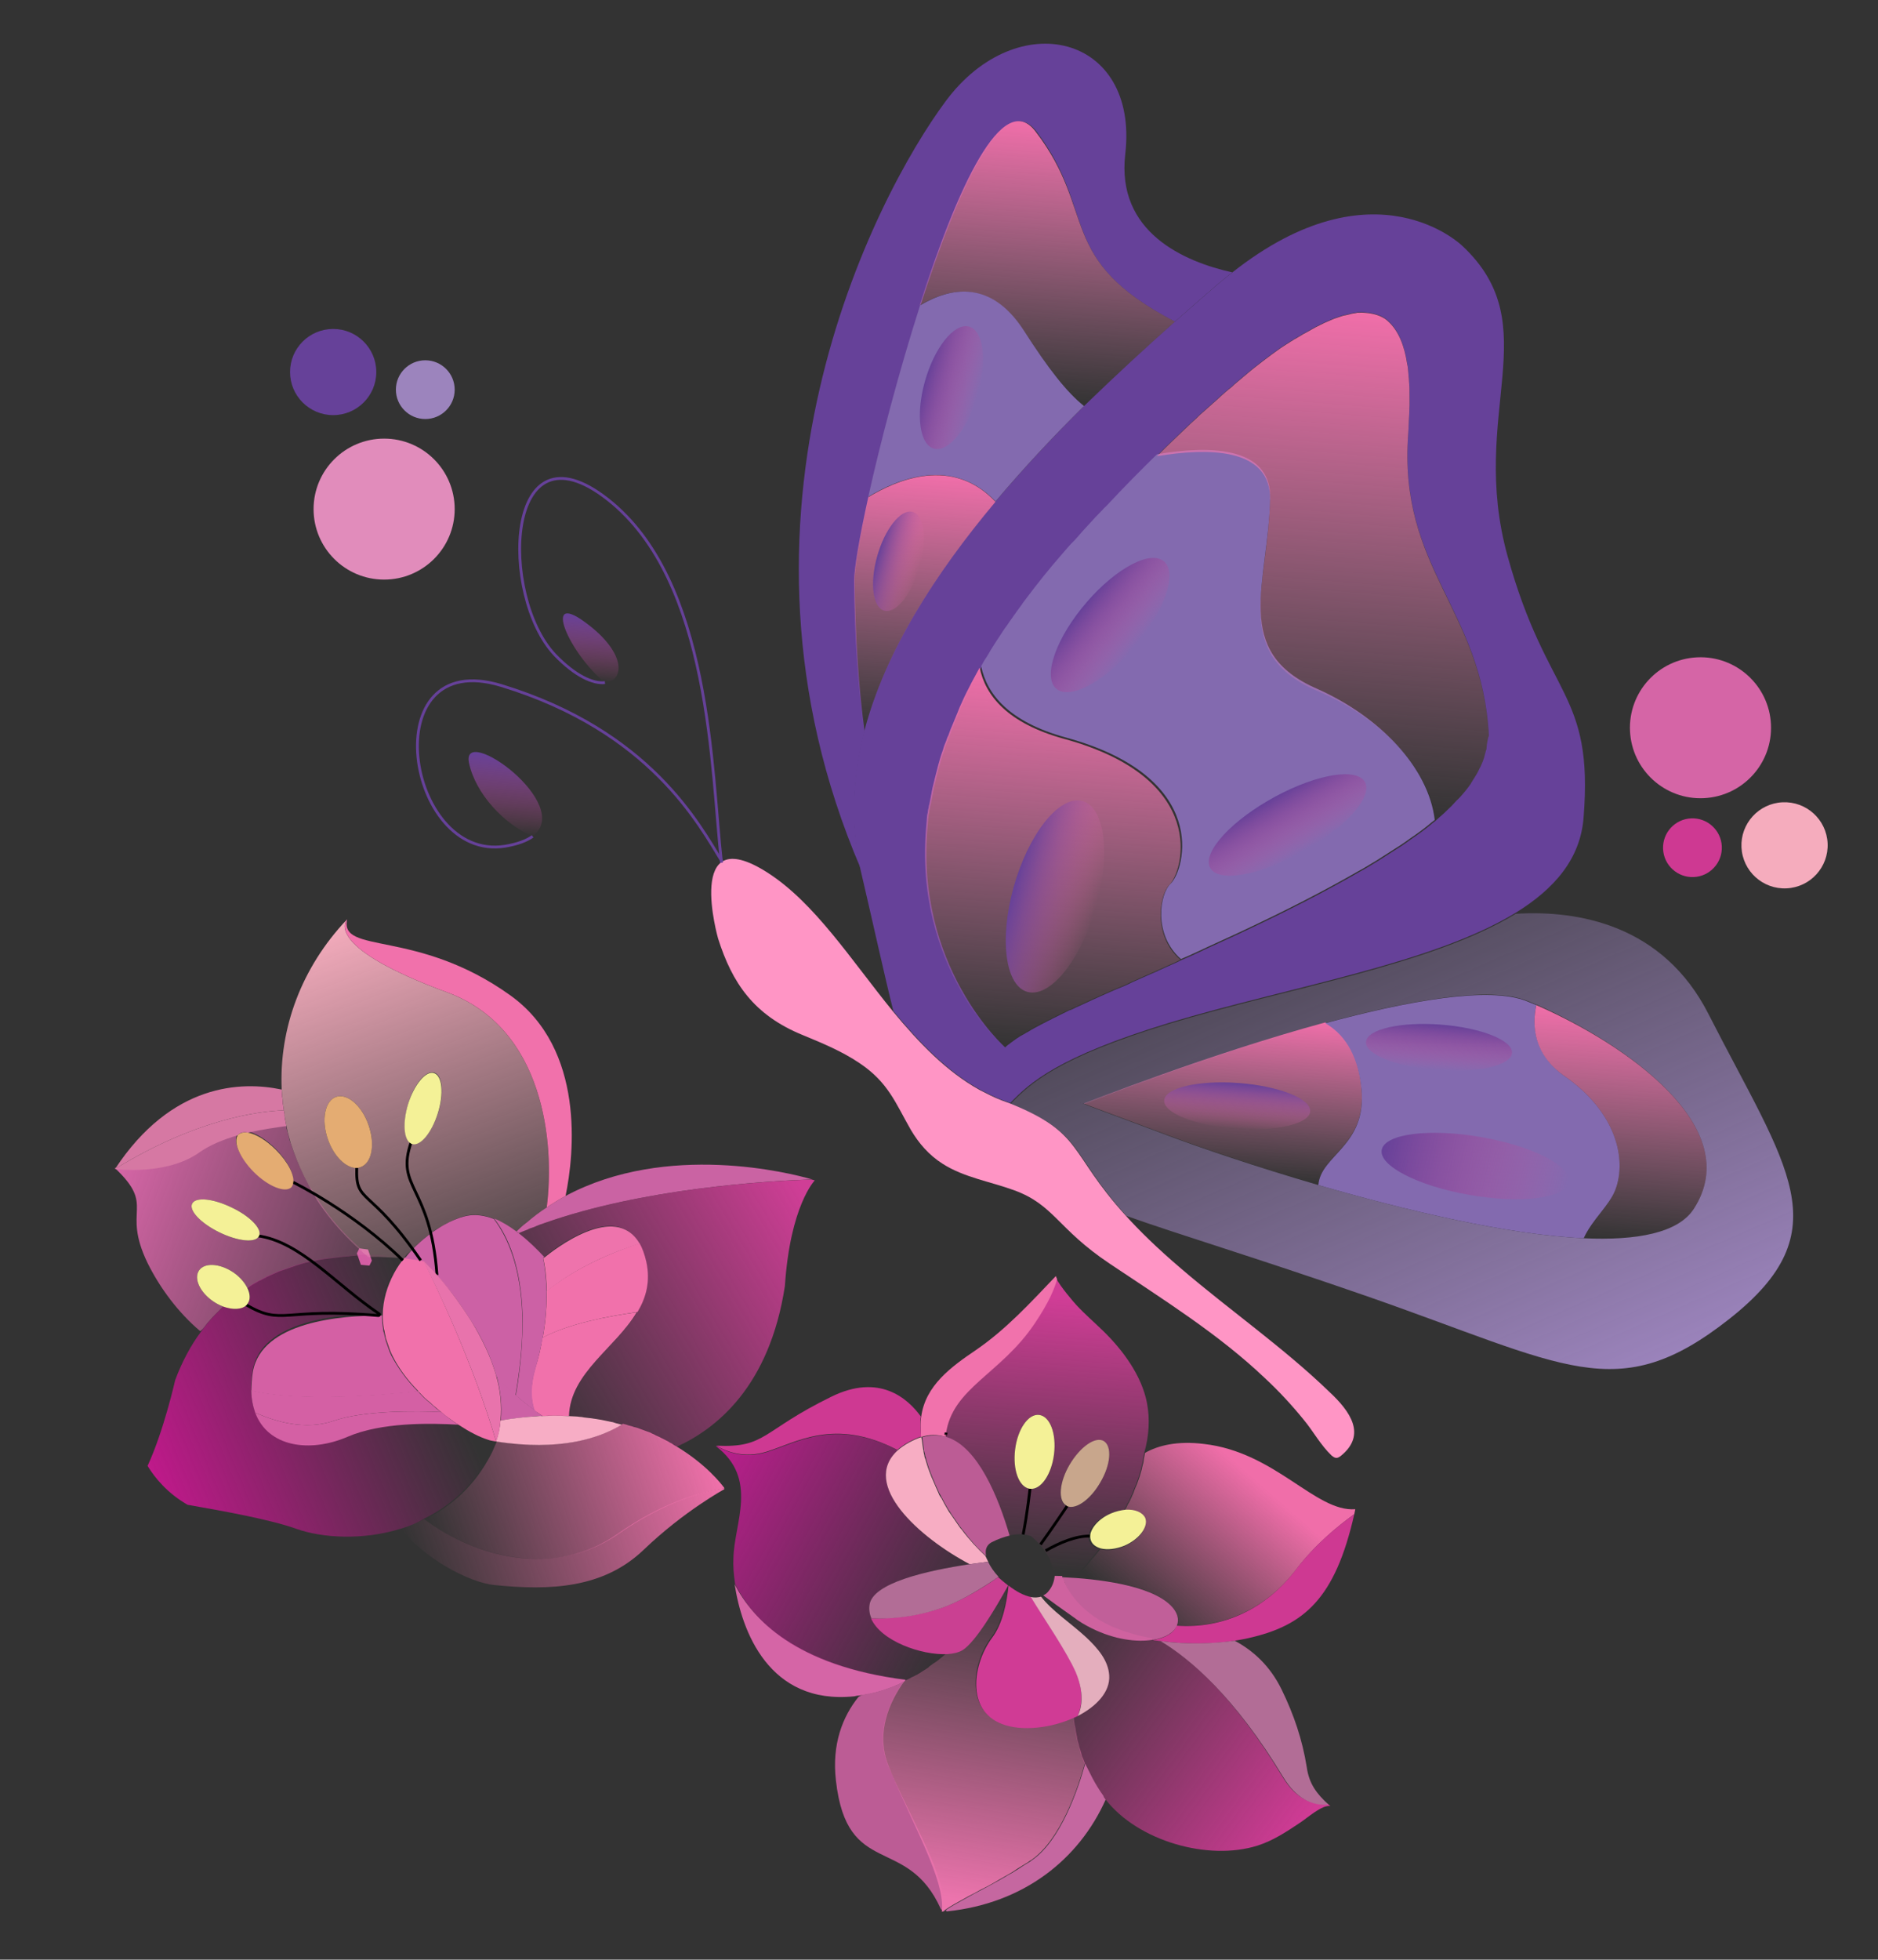 <svg width="744" height="776" viewBox="0 0 744 776" fill="none" xmlns="http://www.w3.org/2000/svg">
<rect x="0" y="0" width="744" height="776" fill="#333333" stroke="none"/>
<path d="M531.184 576.526C530.607 576.944 530.029 577.361 529.306 577.306C528.583 577.251 528.076 576.752 527.557 576.404C523.15 572.224 520.293 566.778 516.463 562.18C511.81 556.443 506.604 550.818 501.001 545.625C482.694 528.238 460.999 514.746 439.555 500.351C418.799 486.47 417.692 477.157 401.775 471.334C392.225 467.84 381.98 466.293 373.485 460.879C367.935 457.381 363.936 452.617 360.875 447.463C354.777 436.848 351.95 428.635 340.534 421C333.619 416.322 325.864 413.118 318.11 409.914C298.537 401.968 290.06 389.173 284.488 371.676C284.488 371.676 270.999 324.509 303.941 345.468C322.837 357.516 337.278 380.301 353.736 400.47C364.055 412.943 374.998 424.387 388.257 431.7C391.055 433.144 393.854 434.587 396.857 435.738C397.918 436.126 398.979 436.514 400.04 436.902C429.321 448.663 423.28 456.356 445.918 481.301C451.282 487.245 458.383 494.245 468.114 502.521C487.225 518.892 508.634 533.746 526.58 551.105C535.068 558.979 541.452 568.231 531.184 576.526Z" fill="#FF95C5"/>
<path d="M597.265 220.274C581.585 163.713 613.306 129.209 579.375 97.409C579.375 97.409 544.716 63.246 488.227 107.865C486.099 109.549 483.971 111.233 481.831 113.07C476.577 117.593 471.119 122.408 465.469 127.362C453.965 137.562 441.837 148.791 429.47 160.772C417.475 172.626 405.604 185.259 394.408 198.559C370.612 226.897 350.605 257.984 342.37 289.658C337.728 307.608 336.7 325.833 340.78 343.83C346.125 366.692 350.158 385.301 353.917 400.352C364.236 412.825 375.179 424.268 388.437 431.581C391.235 433.024 394.034 434.467 397.036 435.618C398.098 436.006 399.159 436.395 400.22 436.783C407.922 428.755 419.065 418.527 462.993 405.099C509.701 390.96 567.12 381.786 600.297 361.543C615.935 351.965 626.122 339.973 627.359 323.763C631.368 273.62 612.944 276.834 597.265 220.274ZM589.026 294.859C589.003 295.164 588.968 295.623 588.933 296.082C588.898 296.541 588.874 296.846 588.659 297.291C588.408 298.195 588.145 299.252 587.895 300.156C587.679 300.601 587.644 301.06 587.428 301.505C586.997 302.395 586.746 303.298 586.122 304.328C585.906 304.773 585.69 305.218 585.475 305.663C585.043 306.553 584.431 307.429 583.807 308.458C583.603 308.75 583.399 309.043 583.183 309.488C582.979 309.78 582.775 310.072 582.559 310.517C581.334 312.269 579.929 314.008 578.343 315.734C577.947 316.165 577.55 316.596 577.165 316.875C576.565 317.598 575.783 318.308 575.183 319.031C574.594 319.602 574.005 320.172 573.416 320.742C573.02 321.174 572.635 321.452 572.238 321.883C571.072 322.872 569.894 324.012 568.728 325.001C568.536 325.14 568.524 325.293 568.343 325.279C567.947 325.71 567.381 325.975 566.985 326.406C564.46 328.521 561.766 330.47 558.892 332.405C558.314 332.823 557.737 333.24 557.16 333.658C555.813 334.632 554.285 335.593 552.758 336.553C551.037 337.653 549.317 338.753 547.597 339.853C547.02 340.27 546.455 340.535 545.877 340.952C544.734 341.635 543.399 342.456 542.256 343.138C541.114 343.82 539.778 344.642 538.455 345.31C524.572 353.33 509.255 361.088 493.792 368.372C492.095 369.166 490.398 369.96 488.702 370.754C485.308 372.342 481.734 373.916 478.341 375.504C477.21 376.033 476.078 376.563 474.947 377.092C472.685 378.151 470.423 379.209 468.172 380.115C467.787 380.393 467.233 380.505 466.848 380.783C464.213 381.967 461.578 383.151 458.942 384.336C458.942 384.336 458.761 384.322 458.75 384.475C457.438 384.99 456.114 385.659 454.802 386.174C453.298 386.829 451.601 387.623 450.097 388.278C449.158 388.668 448.22 389.058 447.269 389.601C446.33 389.991 445.38 390.534 444.261 390.911C443.322 391.301 442.383 391.691 441.444 392.081C440.313 392.61 439.001 393.126 437.87 393.655C436.174 394.449 434.296 395.229 432.599 396.023C430.337 397.082 428.075 398.14 426.005 399.06C425.247 399.464 424.489 399.867 423.562 400.105C421.865 400.899 420.157 401.845 418.46 402.639C417.702 403.043 416.956 403.294 416.378 403.712C416.186 403.851 416.005 403.837 415.813 403.976C414.874 404.367 414.105 404.923 413.166 405.313C410.892 406.525 408.81 407.597 407.09 408.697C406.717 408.822 406.332 409.101 406.14 409.24C405.574 409.505 404.997 409.922 404.431 410.187C403.866 410.452 403.469 410.883 402.904 411.148C402.519 411.426 401.942 411.843 401.557 412.122C401.364 412.261 401.172 412.4 400.98 412.539C400.787 412.679 400.402 412.957 400.21 413.096C400.018 413.235 399.813 413.527 399.44 413.653C399.044 414.084 398.478 414.349 398.262 414.794C398.262 414.794 362.151 382.982 367.555 326.484C367.601 325.873 367.648 325.261 367.695 324.649C367.718 324.344 367.742 324.038 367.765 323.732C367.812 323.12 367.858 322.509 368.086 321.911C368.097 321.758 368.109 321.605 368.109 321.605C368.144 321.146 368.191 320.534 368.407 320.089C368.442 319.631 368.488 319.019 368.704 318.574C368.966 317.517 369.036 316.6 369.299 315.543C369.346 314.931 369.561 314.486 369.608 313.875C369.655 313.263 369.871 312.818 369.917 312.206C370.18 311.15 370.442 310.093 370.705 309.036L370.716 308.883C370.979 307.827 371.241 306.77 371.492 305.866C371.754 304.809 372.005 303.906 372.268 302.849C372.769 301.041 373.271 299.234 373.953 297.44C373.976 297.134 374.169 296.995 374.192 296.689C374.455 295.632 374.898 294.589 375.341 293.546C375.58 292.796 375.819 292.045 376.239 291.308C376.717 289.806 377.388 288.165 378.047 286.677C378.706 285.189 379.172 283.84 379.831 282.352C380.07 281.601 380.49 280.864 380.729 280.113C381.377 278.778 381.832 277.582 382.479 276.247C383.126 274.912 383.773 273.577 384.409 272.395C385.704 269.725 387.167 267.221 388.654 264.412C389.29 263.23 389.925 262.048 390.742 260.879C391.354 260.003 391.786 259.113 392.409 258.084C393.442 256.47 394.485 254.704 395.71 252.951C396.742 251.338 397.774 249.724 398.987 248.124C399.611 247.095 400.416 246.08 401.232 244.911C401.652 244.174 402.241 243.604 402.661 242.866C403.273 241.99 404.078 240.975 404.69 240.098C405.314 239.069 406.107 238.206 406.719 237.33C410.97 231.655 415.594 225.854 420.772 219.941C422.369 218.063 423.967 216.185 425.734 214.473C426.719 213.472 427.524 212.456 428.521 211.301C429.903 209.868 431.104 208.421 432.486 206.988C433.483 205.834 434.469 204.832 435.454 203.83C435.839 203.552 436.055 203.107 436.439 202.828C437.04 202.105 437.629 201.534 438.41 200.825C445.343 193.354 452.037 186.633 458.323 180.497C463.046 175.78 467.746 171.369 472.06 167.237C473.227 166.249 474.404 165.108 475.39 164.106C475.979 163.535 476.748 162.979 477.337 162.408C478.503 161.42 479.681 160.279 480.655 159.43C480.655 159.43 480.655 159.43 480.847 159.291C482.014 158.303 482.999 157.301 483.973 156.452C485.139 155.464 486.317 154.323 487.471 153.488C488.049 153.071 488.637 152.5 489.034 152.069C491.174 150.232 493.302 148.548 495.25 146.85C495.827 146.433 496.223 146.001 496.801 145.584C499.314 143.621 501.634 141.798 503.943 140.128L505.29 139.154C506.637 138.179 507.984 137.205 509.319 136.383C509.704 136.105 510.27 135.84 510.654 135.562C511.039 135.284 511.424 135.005 511.99 134.741C512.375 134.462 512.759 134.184 513.325 133.919C514.083 133.515 514.66 133.098 515.418 132.694C515.995 132.276 516.753 131.873 517.319 131.608C518.269 131.065 519.027 130.661 519.978 130.118C520.928 129.575 521.879 129.032 522.817 128.642C523.202 128.364 523.756 128.252 524.141 127.973C525.464 127.305 526.584 126.929 527.715 126.399C528.088 126.274 528.281 126.135 528.654 126.009C529.027 125.884 529.4 125.758 529.773 125.633C530.146 125.507 530.52 125.382 530.893 125.256C531.639 125.005 532.385 124.755 533.12 124.657C534.047 124.419 534.782 124.321 535.528 124.07C535.901 123.945 536.263 123.972 536.817 123.861C537.19 123.735 537.551 123.763 537.924 123.637C538.105 123.651 538.286 123.665 538.467 123.678C539.201 123.58 539.924 123.635 540.466 123.677C540.647 123.69 540.828 123.704 541.009 123.718C543.72 123.924 546.034 124.561 547.953 125.629C548.652 125.99 549.34 126.504 550.016 127.17C553.928 130.697 556.388 136.575 557.466 143.886C557.746 144.984 557.845 146.068 557.933 147.305C558.055 148.083 557.997 148.848 558.131 149.473C558.218 150.71 558.305 151.947 558.381 153.337C558.398 155.492 558.416 157.647 558.421 159.954C558.316 161.33 558.38 162.873 558.264 164.402C558.088 166.696 558.094 169.004 557.907 171.45C553.822 224.972 587.316 241.051 589.837 291.383C589.405 292.273 589.312 293.496 589.026 294.859Z" fill="#664199"/>
<path d="M676.894 401.648C658.88 366.132 625.143 360.339 600.485 361.85C567.306 382.095 510.064 391.283 463.172 405.41C419.061 418.825 408.098 429.067 400.395 437.096C429.677 448.857 423.635 456.55 446.274 481.496C467.16 488.928 497.374 497.991 540.591 512.964C620.464 540.719 640.649 557.326 685.141 522.252C729.632 487.177 707.886 462.452 676.894 401.648ZM428.068 436.583L428.249 436.597C428.237 436.75 428.237 436.75 428.068 436.583C428.237 436.75 428.237 436.75 428.068 436.583ZM671.01 478.725C664.829 488.253 648.415 491.313 627.401 490.332C597.145 488.957 556.978 479.292 522.291 469.274C497.394 461.999 475.424 454.485 462.172 449.479C440.61 441.381 432.121 438.275 429.299 437.138C429.299 437.138 429.118 437.124 428.949 436.957L428.768 436.944L428.949 436.957C429.129 436.971 429.31 436.985 429.479 437.152C430.972 436.65 478.78 417.67 525.194 405.045C558.051 396.158 590.314 390.303 605.123 396.35C606.353 396.905 607.595 397.307 608.826 397.862C644.176 413.467 691.823 446.62 671.01 478.725Z" fill="url(#paint0_linear_2890_4569)"/>
<path d="M488.205 107.865C486.077 109.549 483.949 111.233 481.809 113.069C476.556 117.592 471.098 122.407 465.449 127.361C418.081 102.538 434.926 84.285 410.658 52.143C397.606 35.002 379.489 74.691 364.688 120.937C356.332 147.064 348.896 175.413 344.178 196.741C340.568 213.077 338.538 225.381 338.573 229.69C338.909 253.862 340.306 273.655 342.538 289.666C337.896 307.615 336.868 325.839 340.948 343.836C281.061 204.404 346.321 78.169 374.682 40.028C403.042 1.887 451.221 13.698 445.795 60.964C442.149 92.062 469.258 103.657 488.205 107.865Z" fill="#664199"/>
<path d="M239.654 270.298C225.615 258.926 214.626 233.79 231.668 246.312C248.033 258.168 247.712 269.525 239.654 270.298Z" fill="url(#paint1_linear_2890_4569)"/>
<path d="M285.837 341.633C281.689 305.482 281.987 230.142 240.828 197.793C199.669 165.444 197.914 236.06 219.776 259.253C227.856 267.71 235.067 270.873 239.656 270.299" stroke="#664199" stroke-width="1.109" stroke-miterlimit="10"/>
<path d="M211.011 331.175C199.735 326.474 188.308 314.224 185.784 302.035C182.625 286.261 227.786 318.607 211.011 331.175Z" fill="url(#paint2_linear_2890_4569)"/>
<path d="M211.012 331.18C208.703 332.85 205.14 334.272 199.985 335.111C160.796 341.209 147.853 255.933 198.661 271.483C257.644 289.499 276.999 326.502 286.059 341.187" stroke="#664199" stroke-width="1.109" stroke-miterlimit="10"/>
<path d="M568.394 324.665C568.202 324.804 568.19 324.957 568.009 324.943C567.613 325.375 567.047 325.639 566.651 326.071C564.126 328.186 561.432 330.135 558.557 332.07C557.98 332.487 557.403 332.905 556.826 333.322C555.479 334.297 553.951 335.257 552.423 336.218C550.703 337.318 548.983 338.417 547.263 339.517C546.686 339.935 546.12 340.199 545.543 340.617C544.4 341.299 543.065 342.121 541.922 342.803C540.779 343.485 539.444 344.306 538.12 344.975C524.237 352.995 508.92 360.752 493.457 368.037C491.76 368.831 490.063 369.625 488.367 370.419C484.973 372.007 481.399 373.581 478.005 375.169C476.874 375.698 475.743 376.228 474.612 376.757C472.35 377.815 470.087 378.874 467.837 379.78C456.765 370.018 459.449 353.918 463.752 349.939C469.437 344.526 479.877 307.79 422.179 292.026C399.744 285.861 390.946 274.888 388.703 263.797C389.338 262.615 389.974 261.433 390.79 260.265C391.402 259.388 391.834 258.498 392.458 257.469C393.49 255.855 394.534 254.089 395.758 252.336C396.791 250.723 397.823 249.109 399.036 247.51C399.659 246.48 400.464 245.465 401.281 244.296C401.7 243.559 402.289 242.989 402.709 242.252C403.321 241.375 404.126 240.36 404.738 239.484C405.362 238.454 406.155 237.592 406.768 236.715C411.019 231.04 415.643 225.239 420.821 219.326C422.418 217.448 424.016 215.57 425.783 213.858C426.768 212.857 427.573 211.841 428.57 210.686C429.952 209.253 431.153 207.806 432.535 206.373C433.532 205.219 434.518 204.217 435.503 203.215C435.888 202.937 436.104 202.492 436.488 202.213C437.089 201.49 437.678 200.919 438.459 200.21C445.392 192.738 452.086 186.018 458.372 179.882C477.712 176.583 503.565 176.085 503.219 197.284C502.458 231.064 487.67 258.087 521.993 272.845C546.778 283.956 565.97 304.025 568.394 324.665Z" fill="#836AAF"/>
<path d="M467.63 380.062C467.245 380.341 466.691 380.452 466.307 380.731C463.671 381.915 461.036 383.099 458.4 384.283C458.4 384.283 458.22 384.269 458.208 384.422C456.896 384.938 455.573 385.606 454.261 386.122C452.756 386.776 451.06 387.57 449.555 388.225C448.617 388.615 447.678 389.005 446.728 389.548C445.789 389.938 444.838 390.481 443.719 390.858C442.78 391.248 441.842 391.638 440.903 392.028C439.772 392.557 438.46 393.073 437.329 393.602C435.632 394.396 433.755 395.176 432.058 395.97C429.796 397.029 427.533 398.088 425.464 399.007C424.706 399.411 423.948 399.815 423.021 400.052C421.324 400.846 419.615 401.793 417.919 402.587C417.161 402.99 416.414 403.241 415.837 403.659C415.645 403.798 415.464 403.784 415.272 403.924C414.333 404.314 413.563 404.87 412.625 405.261C410.351 406.472 408.269 407.544 406.549 408.644C406.176 408.77 405.791 409.048 405.599 409.187C405.033 409.452 404.456 409.869 403.89 410.134C403.325 410.399 402.928 410.83 402.363 411.095C401.978 411.373 401.401 411.791 401.016 412.069C400.823 412.208 400.631 412.347 400.439 412.486C400.246 412.626 399.861 412.904 399.669 413.043C399.477 413.182 399.092 413.461 398.899 413.6C398.503 414.031 397.937 414.296 397.721 414.741C397.721 414.741 361.611 382.929 367.014 326.432C367.061 325.821 367.108 325.209 367.154 324.597C367.178 324.292 367.201 323.986 367.224 323.68C367.271 323.068 367.318 322.456 367.545 321.859C367.557 321.706 367.569 321.553 367.569 321.553C367.604 321.094 367.65 320.482 367.866 320.037C367.901 319.579 367.948 318.967 368.163 318.522C368.426 317.465 368.496 316.548 368.758 315.491C368.805 314.879 369.021 314.434 369.068 313.823C369.114 313.211 369.33 312.766 369.377 312.154C369.639 311.098 369.902 310.041 370.164 308.984L370.176 308.831C370.438 307.775 370.701 306.718 370.951 305.814C371.214 304.757 371.465 303.854 371.727 302.797C372.229 300.989 372.73 299.182 373.412 297.388C373.436 297.082 373.628 296.943 373.652 296.637C373.914 295.581 374.357 294.538 374.8 293.495C375.039 292.744 375.279 291.993 375.698 291.256C376.177 289.754 376.847 288.113 377.506 286.625C378.165 285.137 378.632 283.788 379.291 282.3C379.53 281.55 379.95 280.812 380.189 280.062C380.836 278.727 381.291 277.531 381.938 276.196C382.585 274.86 383.233 273.525 383.868 272.343C385.163 269.673 386.626 267.17 388.113 264.36C390.357 275.451 399.154 286.424 421.589 292.588C479.285 308.352 468.834 345.24 463.161 350.5C459.411 354.368 456.547 370.454 467.63 380.062Z" fill="url(#paint3_linear_2890_4569)"/>
<path d="M589.026 294.866C589.003 295.172 588.968 295.631 588.933 296.09C588.898 296.549 588.874 296.854 588.658 297.299C588.408 298.203 588.145 299.26 587.894 300.164C587.679 300.609 587.644 301.067 587.428 301.512C586.996 302.402 586.746 303.306 586.122 304.335C585.906 304.781 585.69 305.226 585.474 305.671C585.043 306.561 584.431 307.437 583.807 308.466C583.603 308.758 583.399 309.05 583.183 309.495C582.979 309.787 582.775 310.08 582.559 310.525C581.334 312.277 579.929 314.016 578.343 315.741C577.947 316.173 577.55 316.604 577.165 316.882C576.565 317.606 575.783 318.315 575.183 319.039C574.594 319.609 574.005 320.18 573.416 320.75C573.02 321.181 572.635 321.46 572.238 321.891C571.072 322.879 569.894 324.02 568.728 325.008C566.485 304.382 547.112 284.3 521.932 273.621C487.598 259.016 502.398 231.84 503.158 198.061C503.685 176.876 477.833 177.374 458.313 180.659C463.036 175.942 467.735 171.531 472.05 167.399C473.216 166.411 474.394 165.27 475.38 164.268C475.968 163.697 476.738 163.141 477.327 162.57C478.493 161.582 479.671 160.441 480.645 159.592C480.645 159.592 480.645 159.592 480.837 159.453C482.003 158.465 482.989 157.463 483.962 156.614C485.129 155.626 486.306 154.485 487.461 153.65C488.038 153.233 488.627 152.662 489.023 152.231C491.163 150.394 493.292 148.71 495.239 147.012C495.816 146.595 496.213 146.163 496.79 145.746C499.303 143.783 501.624 141.96 503.933 140.29L505.28 139.316C506.626 138.341 507.973 137.367 509.309 136.546C509.693 136.267 510.259 136.003 510.644 135.724C511.029 135.446 511.413 135.168 511.979 134.903C512.364 134.625 512.749 134.346 513.314 134.081C514.072 133.678 514.649 133.26 515.407 132.856C515.985 132.439 516.743 132.035 517.308 131.77C518.259 131.227 519.017 130.823 519.967 130.28C520.917 129.737 521.868 129.194 522.806 128.804C523.191 128.526 523.745 128.414 524.13 128.136C525.453 127.467 526.573 127.091 527.704 126.562C528.077 126.436 528.27 126.297 528.643 126.171C529.016 126.046 529.389 125.921 529.762 125.795C530.135 125.67 530.509 125.544 530.882 125.419C531.628 125.168 532.374 124.917 533.109 124.819C534.036 124.582 534.771 124.484 535.517 124.233C535.89 124.107 536.252 124.135 536.805 124.023C537.179 123.898 537.54 123.925 537.913 123.8C538.094 123.813 538.275 123.827 538.455 123.841C539.19 123.743 539.913 123.798 540.455 123.839C540.636 123.853 540.817 123.866 540.997 123.88C543.709 124.086 546.023 124.723 547.941 125.792C548.641 126.152 549.329 126.666 550.005 127.333C553.917 130.86 556.377 136.737 557.455 144.048C557.735 145.146 557.834 146.23 557.921 147.467C558.043 148.245 557.985 149.01 558.119 149.635C558.207 150.872 558.294 152.109 558.37 153.499C558.387 155.654 558.404 157.809 558.41 160.116C558.305 161.492 558.369 163.035 558.252 164.564C558.077 166.858 558.083 169.166 557.896 171.612C553.81 225.133 587.304 241.212 589.825 291.543C589.405 292.281 589.312 293.504 589.026 294.866Z" fill="url(#paint4_linear_2890_4569)"/>
<path d="M522.296 469.116C497.399 461.841 475.429 454.327 462.176 449.321C440.615 441.223 432.126 438.117 429.304 436.98C430.796 436.478 478.604 417.499 525.018 404.874C531.642 408.607 538.154 416.177 539.383 431.037C541.475 453.653 523.206 457.187 522.296 469.116Z" fill="url(#paint5_linear_2890_4569)"/>
<path d="M639.954 471.139C637.464 477.564 630.887 482.756 627.399 490.335C597.144 488.96 556.977 479.295 522.291 469.277C523.202 457.349 541.47 453.815 539.367 431.352C537.957 416.479 531.625 408.923 525.002 405.19C557.858 396.304 590.12 390.448 604.929 396.495C606.16 397.05 607.402 397.452 608.632 398.007C606.94 405.877 607.511 417.456 619.76 426.077C640.481 440.417 644.503 459.18 639.954 471.139Z" fill="#836AAF"/>
<path d="M671.011 478.731C664.83 488.258 648.418 491.318 627.405 490.337C631.061 482.925 637.469 477.567 639.959 471.143C644.508 459.184 640.486 440.422 619.766 426.082C607.336 417.448 606.947 405.883 608.638 398.013C644.179 413.479 691.823 446.628 671.011 478.731Z" fill="url(#paint6_linear_2890_4569)"/>
<path d="M465.446 127.367C453.942 137.567 441.814 148.797 429.446 160.777C422.771 155.348 415.314 145.861 405.374 130.802C392.351 110.895 376.503 113.69 364.317 120.916C379.13 74.515 397.248 34.825 410.29 52.119C434.921 84.29 418.076 102.544 465.446 127.367Z" fill="url(#paint7_linear_2890_4569)"/>
<path d="M429.45 160.769C417.455 172.624 405.583 185.258 394.388 198.557C377.224 180.489 355.236 189.893 343.988 196.729C348.707 175.4 356.143 147.049 364.501 120.922C376.687 113.695 392.546 110.747 405.558 130.808C415.306 146.006 422.762 155.493 429.45 160.769Z" fill="#836AAF"/>
<path d="M394.381 198.704C370.586 227.042 350.58 258.128 342.346 289.801C340.126 273.637 338.547 253.83 338.38 229.825C338.345 225.516 340.375 213.212 343.985 196.876C355.232 190.04 377.23 180.483 394.381 198.704Z" fill="url(#paint8_linear_2890_4569)"/>
<path d="M451.098 254.138C462.475 239.923 466.637 225.434 460.395 221.775C454.153 218.116 439.871 226.673 428.494 240.887C417.117 255.102 412.955 269.591 419.197 273.25C425.438 276.91 439.721 268.353 451.098 254.138Z" fill="url(#paint9_linear_2890_4569)"/>
<path d="M518.002 336.206C534.673 326.442 544.646 314.263 540.277 309.002C535.908 303.742 518.851 307.393 502.18 317.157C485.509 326.921 475.536 339.1 479.905 344.36C484.274 349.62 501.33 345.969 518.002 336.206Z" fill="url(#paint10_linear_2890_4569)"/>
<path d="M434.34 358.596C440.156 337.675 437.529 319.102 428.472 317.112C419.414 315.123 407.357 330.469 401.541 351.391C395.725 372.312 398.352 390.885 407.409 392.874C416.466 394.864 428.524 379.517 434.34 358.596Z" fill="url(#paint11_linear_2890_4569)"/>
<path d="M621.557 468.224C622.917 461.914 607.422 453.89 586.948 450.302C566.475 446.715 548.776 448.923 547.416 455.234C546.057 461.544 561.552 469.568 582.026 473.156C602.499 476.743 620.198 474.535 621.557 468.224Z" fill="url(#paint12_linear_2890_4569)"/>
<path d="M489.448 446.934C505.421 448.148 518.678 445.091 519.058 440.107C519.438 435.124 506.798 430.1 490.826 428.886C474.853 427.673 461.596 430.73 461.216 435.713C460.835 440.697 473.475 445.721 489.448 446.934Z" fill="url(#paint13_linear_2890_4569)"/>
<path d="M569.392 423.792C585.365 425.005 598.622 421.948 599.002 416.965C599.383 411.981 586.743 406.957 570.77 405.744C554.797 404.531 541.54 407.587 541.16 412.571C540.779 417.554 553.42 422.578 569.392 423.792Z" fill="url(#paint14_linear_2890_4569)"/>
<path d="M364.404 224.124C367.415 213.294 366.066 203.682 361.391 202.655C356.717 201.628 350.487 209.575 347.476 220.405C344.465 231.234 345.814 240.846 350.489 241.873C355.163 242.9 361.394 234.953 364.404 224.124Z" fill="url(#paint15_linear_2890_4569)"/>
<path d="M387.537 155.817C391.255 142.444 389.532 130.563 383.688 129.279C377.845 127.995 370.094 137.796 366.376 151.169C362.658 164.542 364.382 176.423 370.225 177.707C376.068 178.991 383.819 169.191 387.537 155.817Z" fill="url(#paint16_linear_2890_4569)"/>
<path d="M145.795 494.794L142.353 494.339L141.393 496.31L142.964 500.856L146.355 501.165L147.315 499.193L145.795 494.794Z" fill="#D565A6"/>
<path d="M207.942 487.315C207.061 487.618 206.231 488.068 205.497 488.321C205.249 488.078 205.001 487.835 204.606 487.643C205.577 486.652 206.599 485.807 207.475 485.013C207.864 484.715 208.254 484.417 208.644 484.118C211.174 481.933 213.901 479.845 216.73 478.05C219.119 476.406 221.705 474.859 224.195 473.509C264.282 452.149 313.231 464.507 321.656 467.022C303.002 467.702 254.562 470.599 215.62 484.342C214.299 484.797 212.978 485.252 211.707 485.854L211.414 485.955C210.826 486.157 210.386 486.309 209.799 486.511L209.652 486.561C209.116 486.91 208.529 487.113 207.942 487.315Z" fill="#CA63A3"/>
<path d="M267.789 573.023C267.344 572.684 266.949 572.492 266.356 572.203C265.961 572.011 265.764 571.915 265.516 571.672C265.318 571.576 265.268 571.43 265.121 571.48C264.726 571.288 264.331 571.096 263.886 570.757C262.503 570.084 261.071 569.265 259.542 568.643C258.949 568.355 258.408 568.213 257.962 567.874C257.765 567.778 257.42 567.732 257.172 567.49C256.58 567.201 255.841 566.964 255.102 566.726C254.509 566.438 253.77 566.2 253.031 565.962C252.489 565.82 252.095 565.628 251.553 565.487C251.158 565.294 250.814 565.249 250.272 565.107C249.73 564.966 249.189 564.824 248.647 564.682C247.908 564.445 247.22 564.353 246.627 564.065L246.481 564.116C245.544 563.782 244.511 563.645 243.575 563.311C243.231 563.266 242.886 563.22 242.491 563.028C241.95 562.886 241.408 562.745 240.72 562.654C237.718 562.047 234.767 561.586 231.522 561.227C230.98 561.085 230.49 561.09 229.801 560.999C229.457 560.953 229.113 560.908 228.769 560.862C228.227 560.721 227.589 560.776 227.098 560.781C226.607 560.786 225.919 560.695 225.428 560.7C225.93 543.625 243.99 533.63 252.43 519.565C255.854 513.791 257.652 507.592 255.897 499.663C255.176 496.629 254.365 494.283 253.215 492.382C243.752 475.457 219.213 494.739 215.515 497.817C212.633 494.707 209.159 491.309 205.346 488.356C206.227 488.052 206.91 487.653 207.791 487.35C208.378 487.148 208.965 486.945 209.501 486.596L209.648 486.546C210.235 486.344 210.675 486.192 211.262 485.99L211.556 485.889C212.876 485.434 214.147 484.832 215.467 484.378C254.404 470.639 302.983 467.693 321.487 467.063C322.373 467.25 322.768 467.442 322.768 467.442C322.768 467.442 313.055 477.352 310.946 509.257C304.847 549.101 283.719 565.895 267.789 573.023Z" fill="url(#paint17_linear_2890_4569)"/>
<path d="M195.818 627.665C185.592 626.592 168.006 617.056 158.843 605.276C161.976 604.361 165.154 603.102 168.084 601.601C188.235 616.654 219.558 625.069 244.657 607.396C262.642 594.8 277.968 590.67 286.694 589.306C286.942 589.549 286.993 589.695 286.993 589.695C286.993 589.695 271.077 598.296 255.038 613.669C238.999 629.041 217.941 629.893 195.818 627.665Z" fill="url(#paint18_linear_2890_4569)"/>
<path d="M168.289 601.703C178.548 596.693 188.035 588.501 194.528 575.925C194.72 575.531 194.912 575.136 195.104 574.742C195.488 573.953 195.822 573.018 196.206 572.229C196.398 571.834 196.591 571.44 196.732 570.899C196.732 570.899 196.732 570.899 196.681 570.752C221.72 574.766 237.475 569.503 246.695 563.866L246.842 563.815C247.581 564.053 248.27 564.144 248.862 564.432C249.404 564.574 249.946 564.716 250.487 564.857C250.882 565.05 251.226 565.095 251.768 565.237C252.31 565.379 252.852 565.52 253.247 565.712C253.986 565.95 254.578 566.239 255.317 566.476C256.056 566.714 256.649 567.002 257.388 567.24C257.586 567.336 257.93 567.382 258.178 567.625C258.77 567.913 259.312 568.055 259.758 568.394C261.287 569.016 262.72 569.835 264.102 570.508C264.497 570.7 264.892 570.892 265.337 571.231C265.535 571.327 265.732 571.423 265.732 571.423C266.127 571.616 266.325 571.712 266.573 571.955C267.019 572.293 267.414 572.486 268.006 572.774C279.622 579.77 285.746 587.508 287.043 589.359C278.463 590.673 262.991 594.853 245.007 607.448C219.711 625.023 188.388 616.609 168.289 601.703Z" fill="url(#paint19_linear_2890_4569)"/>
<path d="M196.54 570.827C195.998 570.685 195.508 570.69 194.966 570.548C194.622 570.503 194.425 570.407 194.081 570.361C193.883 570.265 193.539 570.22 193.342 570.124C189.845 569.031 186.043 567.059 181.594 564.162C180.359 563.439 179.22 562.518 177.934 561.649C176.846 560.875 175.758 560.101 174.765 559.131C174.072 558.549 173.429 558.114 172.933 557.629C172.042 556.952 171.298 556.223 170.554 555.495C170.108 555.157 169.86 554.914 169.415 554.575C168.918 554.09 168.276 553.655 167.729 553.023C167.233 552.538 166.686 551.906 166.19 551.42C165.942 551.177 165.744 551.081 165.643 550.788C160.828 545.884 157.537 541.111 155.277 536.475C155.075 535.889 154.725 535.353 154.522 534.766C154.421 534.473 154.32 534.18 154.218 533.887C154.016 533.3 153.813 532.714 153.61 532.127L153.56 531.981C153.408 531.541 153.256 531.101 153.104 530.661C152.901 530.075 152.749 529.635 152.693 528.998C152.541 528.558 152.535 528.068 152.383 527.628C152.378 527.137 152.226 526.698 152.074 526.258C151.759 524.397 151.591 522.486 151.621 520.671C151.704 514.736 153.411 509.226 156.106 504.196C157.309 501.977 158.709 499.854 160.358 497.974C161.932 498.252 163.455 498.384 164.487 498.52C164.831 498.566 165.175 498.611 165.519 498.657C166.061 498.799 166.405 498.844 166.749 498.89C166.947 498.986 167.093 498.935 167.291 499.031C167.488 499.127 167.832 499.173 167.832 499.173C172.903 509.567 187.517 539.972 196.54 570.827Z" fill="#F171AB"/>
<path d="M163.494 494.619C163.98 494.123 164.465 493.628 164.951 493.133C166.312 491.844 167.576 490.752 168.988 489.609C169.524 489.26 170.156 488.714 170.693 488.366C171.082 488.067 171.618 487.719 172.008 487.42C172.155 487.37 172.104 487.223 172.251 487.173C172.64 486.874 173.177 486.526 173.617 486.374L173.764 486.324C174.3 485.975 174.689 485.676 175.276 485.474C175.666 485.176 176.106 485.024 176.496 484.726C176.789 484.625 177.032 484.377 177.325 484.276C178.595 483.675 179.719 483.124 180.842 482.573C182.456 482.017 183.777 481.562 185.001 481.304C188.382 480.633 192.021 481.184 195.62 482.57C198.677 483.814 201.593 485.599 204.464 487.728C205.435 486.737 206.457 485.893 207.332 485.099C207.722 484.801 208.111 484.503 208.501 484.205C211.03 482.021 213.757 479.933 216.585 478.139C219.847 452.895 215.668 407.078 177.121 392.952C130.293 375.771 136.269 365.509 137.433 364.124C119.375 383.142 110.506 407.363 111.601 431.434C111.612 432.415 111.769 433.345 111.78 434.326C111.831 434.473 111.831 434.473 111.881 434.619C111.937 435.256 111.993 435.893 112.049 436.53C112.1 436.677 112.004 436.874 112.055 437.021L112.105 437.168C112.212 437.951 112.319 438.735 112.476 439.665C112.577 439.958 112.532 440.302 112.633 440.595C112.785 441.035 112.791 441.526 112.745 441.87C112.801 442.507 112.953 442.946 113.009 443.584C113.009 443.584 113.009 443.584 113.06 443.73C113.161 444.023 113.167 444.514 113.268 444.807C113.37 445.1 113.375 445.591 113.476 445.884C113.476 445.884 113.476 445.884 113.527 446.031C113.634 446.814 113.887 447.547 113.994 448.331C114.247 449.064 114.303 449.701 114.557 450.434L114.607 450.581C114.861 451.314 114.917 451.951 115.17 452.684C115.322 453.124 115.474 453.564 115.626 454.004C115.829 454.591 116.032 455.177 116.184 455.617C117.755 460.162 119.817 464.703 122.122 468.995C122.573 469.825 123.024 470.654 123.526 471.63C123.576 471.776 123.627 471.923 123.627 471.923C124.078 472.752 124.675 473.531 125.126 474.36C125.228 474.653 125.476 474.896 125.577 475.189C125.927 475.725 126.276 476.261 126.626 476.797C131.265 483.568 136.881 489.838 143.524 495.754C144.268 496.482 145.109 497.013 145.853 497.741C146.491 497.686 147.179 497.777 147.817 497.721C148.454 497.666 149.143 497.757 149.78 497.701C152.286 497.823 154.447 497.899 156.461 498.026C157.64 498.112 158.82 498.198 159.852 498.334C160.287 497.692 160.919 497.146 161.354 496.504C162.427 495.807 162.912 495.311 163.494 494.619ZM172.016 424.738C175.316 425.734 175.983 432.888 173.563 440.613C171.142 448.338 166.489 453.879 163.336 452.832C163.138 452.736 162.991 452.787 162.941 452.64C159.979 451.199 159.561 444.287 161.789 436.957C164.062 429.282 168.715 423.741 172.016 424.738ZM141.396 462.521C137.175 462.662 132.264 457.955 129.882 451.063C127.246 443.439 128.735 435.87 133.137 434.354C137.539 432.838 143.337 437.733 146.023 445.504C148.71 453.275 147.17 460.697 142.768 462.213C142.327 462.365 141.887 462.516 141.396 462.521Z" fill="url(#paint20_linear_2890_4569)"/>
<path d="M216.594 478.126C219.854 452.884 215.676 407.07 177.133 392.944C130.31 375.765 136.286 365.503 137.449 364.118C137.596 364.067 137.545 363.92 137.545 363.92C134.263 378.177 165.076 367.564 202.183 394.161C231.869 415.439 227.508 456.975 224.055 473.587C221.566 474.936 219.128 476.432 216.594 478.126Z" fill="#F171AB"/>
<path d="M80.775 525.741C81.21 525.099 81.696 524.603 82.131 523.961C84.119 521.636 86.304 519.406 88.394 517.374C87.062 516.848 85.877 516.271 84.591 515.401C79.25 511.826 76.686 506.309 78.861 503.099C81.035 499.888 87.079 500.268 92.421 503.844C94.993 505.583 96.932 507.869 98.037 510.114C98.28 509.866 98.72 509.715 98.963 509.467C99.206 509.219 99.646 509.068 99.889 508.82C100.572 508.421 101.255 508.021 102.085 507.571C102.474 507.273 102.915 507.121 103.208 507.02C103.745 506.672 104.478 506.419 105.015 506.07C105.308 505.969 105.455 505.918 105.698 505.671C107.261 504.968 108.972 504.215 110.535 503.512C110.829 503.411 111.269 503.259 111.563 503.158C113.177 502.602 114.791 502.046 116.406 501.49C116.993 501.288 117.58 501.086 118.167 500.884C119.194 500.53 120.272 500.323 121.153 500.02C122.084 499.863 122.818 499.61 123.602 499.504C126.639 498.787 129.63 498.413 132.474 498.09C132.965 498.085 133.405 497.933 133.896 497.928C134.681 497.822 135.319 497.766 136.103 497.66C136.887 497.554 137.723 497.595 138.507 497.489C138.654 497.438 138.654 497.438 138.801 497.388C139.438 497.332 139.929 497.327 140.567 497.271C140.714 497.221 140.714 497.221 140.714 497.221C141.498 497.115 142.187 497.206 142.971 497.1C143.209 496.362 143.497 495.77 143.588 495.082C136.797 489.216 131.181 482.946 126.688 476.124C126.338 475.588 125.988 475.052 125.69 474.663C125.442 474.42 125.34 474.127 125.239 473.833C124.54 472.761 123.79 471.543 123.091 470.471C122.691 469.788 122.341 469.252 121.941 468.569C119.585 464.13 117.573 459.735 116.002 455.19C115.799 454.603 115.596 454.017 115.444 453.577C115.292 453.137 115.14 452.697 114.988 452.257C114.735 451.524 114.532 450.937 114.425 450.153L114.374 450.007C114.121 449.273 114.065 448.636 113.812 447.903C113.558 447.17 113.451 446.386 113.345 445.602C113.345 445.602 113.345 445.602 113.294 445.456C109.372 445.986 103.734 446.779 98.101 448.063C101.249 448.62 105.401 451.128 109.174 454.916C113.939 459.674 116.599 464.994 115.993 467.992C115.903 468.68 115.614 469.271 115.276 469.716C112.847 472.194 106.139 469.417 100.382 463.687C94.821 458.054 92.15 451.753 94.037 449.134C88.506 450.711 83.03 452.925 78.937 455.812C65.782 465.265 45.423 462.431 45.423 462.431C61.993 478.057 48.003 478.445 58.451 500.118C63.371 510.074 70.695 519.859 79.268 527.081C79.855 526.879 80.29 526.236 80.775 525.741ZM86.946 488.006C79.64 484.451 74.774 479.399 76.118 476.638C77.463 473.878 84.444 474.592 91.749 478.147C99.004 481.556 103.871 486.608 102.673 489.318C102.673 489.318 102.673 489.318 102.577 489.515C101.232 492.276 94.251 491.562 86.946 488.006Z" fill="url(#paint21_linear_2890_4569)"/>
<path d="M45.58 462.89C67.998 428.903 95.638 428.082 111.586 431.453C111.597 432.434 111.755 433.365 111.765 434.346C111.816 434.493 111.816 434.493 111.867 434.639C111.923 435.277 111.979 435.914 112.035 436.551C112.085 436.698 111.989 436.895 112.04 437.042L112.091 437.189C112.197 437.973 112.304 438.757 112.461 439.687C102.053 439.99 77.29 443.431 45.58 462.89Z" fill="#D678A3"/>
<path d="M158.854 605.319C143.44 610.136 127.419 608.925 117.512 605.445C107.554 601.818 89.154 598.474 74.297 595.878C66.292 591.25 61.465 585.364 58.466 580.489C64.943 566.444 69.392 546.532 69.392 546.532C72.111 539.196 75.625 532.734 79.545 527.446C79.98 526.804 80.466 526.308 80.901 525.666C81.336 525.024 81.821 524.529 82.256 523.887C84.244 521.561 86.43 519.331 88.519 517.299C92.316 518.781 95.849 518.549 97.791 516.567C97.888 516.37 98.13 516.122 98.226 515.925C99.288 514.246 99.216 512.138 98.112 509.893C98.355 509.645 98.795 509.493 99.038 509.245C99.281 508.998 99.721 508.846 99.964 508.598C100.647 508.199 101.33 507.8 102.16 507.35C102.549 507.051 102.99 506.9 103.283 506.799C103.819 506.45 104.553 506.197 105.09 505.848C105.383 505.747 105.53 505.697 105.773 505.449C107.336 504.746 109.047 503.993 110.61 503.291C110.904 503.189 111.344 503.038 111.638 502.937C113.252 502.381 114.866 501.825 116.481 501.269C117.068 501.067 117.655 500.864 118.242 500.662C119.269 500.308 120.347 500.101 121.228 499.798C122.159 499.641 122.893 499.389 123.677 499.282C126.714 498.565 129.705 498.191 132.549 497.868C133.04 497.863 133.48 497.711 133.971 497.706C134.756 497.6 135.394 497.545 136.178 497.439C136.963 497.332 137.798 497.373 138.582 497.267C138.729 497.216 138.729 497.216 138.876 497.166C139.514 497.11 140.004 497.105 140.642 497.05C140.789 496.999 140.789 496.999 140.789 496.999C141.573 496.893 142.262 496.984 143.046 496.878C144.028 496.868 145.01 496.858 145.992 496.848C149.92 496.808 153.605 497.016 156.652 497.279C157.831 497.365 159.011 497.452 160.043 497.588C159.558 498.084 159.219 498.529 158.784 499.171C157.671 500.703 156.705 502.184 155.79 503.812C153.044 508.696 151.336 514.207 151.304 520.29C135.147 520.111 103.504 522.64 100.088 542.688C99.674 545.292 99.407 547.846 99.53 550.101C99.516 553.388 100.039 556.325 101.098 558.914C106.056 572.304 122.532 574.835 137.734 568.45C151.027 562.723 170.18 563.019 181.579 563.688C185.832 566.49 189.781 568.412 193.33 569.651C193.528 569.747 193.872 569.792 194.069 569.889C194.413 569.934 194.611 570.03 194.955 570.076C195.497 570.217 196.038 570.359 196.58 570.501C196.388 570.895 196.196 571.289 196.054 571.83C195.67 572.619 195.336 573.555 194.952 574.343C194.76 574.738 194.568 575.132 194.376 575.526C187.833 587.954 178.544 596.24 168.14 601.3C165.165 603.146 162.134 604.354 158.854 605.319Z" fill="url(#paint22_linear_2890_4569)"/>
<path d="M79.096 456.264C65.939 465.722 45.576 462.886 45.576 462.886C77.287 443.425 101.904 440.034 112.459 439.681C112.56 439.975 112.515 440.319 112.616 440.612C112.769 441.052 112.774 441.543 112.729 441.887C112.785 442.524 112.937 442.964 112.993 443.602C112.993 443.602 112.993 443.602 113.043 443.748C113.145 444.042 113.15 444.533 113.251 444.826C113.353 445.119 113.358 445.61 113.46 445.903C109.536 446.434 103.897 447.228 98.263 448.512C96.689 448.233 95.266 448.395 94.442 449.336C94.295 449.386 94.346 449.533 94.199 449.584C88.666 451.161 83.19 453.376 79.096 456.264Z" fill="#D678A3"/>
<path d="M225.414 560.71C222.761 560.639 219.962 560.618 217.016 560.648C216.379 560.704 215.543 560.663 214.906 560.719C213.817 559.945 212.779 559.318 211.69 558.544C210.22 554.291 209.964 548.8 212.097 541.665C213.426 537.433 214.365 533.499 214.864 529.717C225.41 524.115 240.993 521.21 252.27 519.623C243.976 533.639 225.916 543.634 225.414 560.71Z" fill="#F171AB"/>
<path d="M215.02 529.673C216.317 522.498 216.643 516.313 216.539 511.261C228.612 501.523 243.622 495.533 253.36 492.343C254.51 494.244 255.371 496.738 256.041 499.625C257.746 507.408 255.998 513.754 252.574 519.529C241.15 521.166 225.566 524.072 215.02 529.673Z" fill="#F171AB"/>
<path d="M216.595 511.413C216.505 503.074 215.176 498.279 215.176 498.279C215.176 498.279 215.323 498.229 215.712 497.93C219.315 495.048 243.805 475.616 253.417 492.494C243.628 495.537 228.617 501.528 216.595 511.413Z" fill="#EE73AC"/>
<path d="M211.841 558.496C209.219 556.61 206.744 554.673 204.364 552.54C206.488 540.159 207.161 529.755 207.014 520.782C206.412 501.465 201.376 489.746 195.751 482.496C198.808 483.74 201.723 485.525 204.593 487.653C204.842 487.896 205.236 488.088 205.484 488.331C209.296 491.284 212.769 494.681 215.65 497.791C215.407 498.039 215.114 498.14 215.114 498.14C215.114 498.14 216.295 502.983 216.533 511.269C216.586 516.172 216.311 522.502 215.014 529.675C214.318 533.361 213.429 537.44 212.247 541.621C210.116 548.754 210.371 554.244 211.841 558.496Z" fill="#CC61A5"/>
<path d="M204.212 552.6C201.438 550.274 198.855 547.554 196.617 544.879C194.472 537.25 190.956 529.928 186.96 523.593C184.413 519.548 181.82 515.847 179.379 512.586C173.155 504.557 167.945 499.46 167.945 499.46C167.945 499.46 167.945 499.46 167.798 499.511C167.651 499.561 167.454 499.465 167.257 499.369C167.059 499.273 166.912 499.323 166.715 499.227C166.371 499.182 166.027 499.136 165.485 498.995C165.141 498.949 164.797 498.903 164.453 498.858C163.274 498.772 161.846 498.443 160.323 498.311C167.879 488.818 178.417 482.727 185.03 481.434C188.411 480.762 192.049 481.313 195.648 482.699C201.077 489.853 206.311 501.669 206.913 520.987C207.156 529.764 206.336 540.219 204.212 552.6Z" fill="#CC61A5"/>
<path d="M214.898 560.723C214.261 560.778 213.426 560.738 212.788 560.793C208.274 561.035 203.42 561.722 198.42 562.46C198.994 556.519 198.242 550.543 196.706 544.673C198.944 547.348 201.476 549.922 204.301 552.394C206.681 554.528 209.157 556.465 211.779 558.351C212.772 559.322 213.81 559.949 214.898 560.723Z" fill="#CC61A5"/>
<path d="M165.541 551C150.042 552.727 118.053 555.211 99.591 550.739C99.615 548.433 99.735 545.93 100.149 543.326C103.565 523.276 135.261 520.894 151.367 520.926C151.338 522.741 151.506 524.653 151.821 526.514C151.826 527.004 151.978 527.444 152.13 527.884C152.282 528.324 152.287 528.815 152.44 529.255C152.592 529.695 152.648 530.332 152.85 530.918C153.002 531.358 153.155 531.798 153.307 532.238L153.357 532.385C153.56 532.971 153.763 533.558 153.966 534.145C154.067 534.438 154.168 534.731 154.27 535.024C154.473 535.611 154.822 536.147 155.025 536.734C157.432 541.32 160.724 546.094 165.541 551Z" fill="#D460A4"/>
<path d="M174.76 559.145C165.082 558.703 144.454 558.423 132.272 562.618C120.824 566.562 109.048 562.904 101.104 559.403C100.242 556.91 99.572 554.022 99.535 550.589C117.998 555.061 149.989 552.577 165.488 550.85C165.736 551.093 165.933 551.189 166.035 551.482C166.531 551.968 167.027 552.453 167.574 553.085C168.071 553.571 168.567 554.056 169.261 554.638C169.706 554.977 169.955 555.22 170.4 555.559C171.145 556.287 172.036 556.965 172.78 557.693C173.474 558.275 174.117 558.71 174.76 559.145Z" fill="#D460A4"/>
<path d="M137.74 568.934C122.587 575.466 106.109 572.935 101.101 559.397C109.045 562.897 120.821 566.555 132.269 562.612C144.305 558.467 165.08 558.697 174.758 559.138C175.7 559.962 176.789 560.736 177.929 561.657C179.215 562.527 180.354 563.447 181.59 564.171C170.19 563.502 151.035 563.206 137.74 568.934Z" fill="#D460A4"/>
<path d="M196.542 570.814C197.396 568.058 198.103 565.352 198.269 562.505C203.219 561.62 208.124 561.08 212.639 560.838C213.424 560.732 214.061 560.676 214.75 560.767C215.534 560.661 216.223 560.752 216.861 560.697C219.756 560.52 222.606 560.687 225.259 560.759C225.75 560.754 226.438 560.845 226.929 560.84C227.42 560.835 228.109 560.926 228.6 560.921C228.944 560.966 229.288 561.012 229.633 561.057C230.124 561.052 230.812 561.144 231.354 561.285C234.599 561.645 237.697 562.055 240.552 562.713C241.094 562.854 241.783 562.945 242.324 563.087C242.669 563.133 243.013 563.178 243.408 563.37C244.345 563.704 245.377 563.841 246.314 564.175C237.337 569.565 221.728 574.777 196.542 570.814Z" fill="#F7ADC5"/>
<path d="M173.115 504.907C170.566 469.036 156.351 470.652 163.02 451.949" stroke="black" stroke-width="1.109" stroke-miterlimit="10"/>
<path d="M166.664 499.094C146.166 469.239 140.852 477.14 141.33 462.374" stroke="black" stroke-width="1.109" stroke-miterlimit="10"/>
<path d="M159.592 499.075C139.742 479.658 116.051 468.127 116.051 468.127" stroke="black" stroke-width="1.109" stroke-miterlimit="10"/>
<path d="M102.031 489.36C118.897 491.592 133.027 508.714 150.141 520.214C150.536 520.407 150.247 520.998 149.903 520.953C111.617 517.565 112.34 525.357 97.318 516.582" stroke="black" stroke-width="1.109" stroke-miterlimit="10"/>
<path d="M163.238 453.024C163.041 452.928 162.894 452.979 162.843 452.832C159.882 451.391 159.463 444.479 161.691 437.148C164.112 429.423 168.765 423.882 171.919 424.929C175.219 425.926 175.886 433.08 173.466 440.805C171.045 448.531 166.539 454.021 163.238 453.024Z" fill="#F4F197"/>
<path d="M142.756 462.216C142.316 462.368 141.875 462.519 141.385 462.524C137.164 462.665 132.253 457.958 129.87 451.066C127.235 443.442 128.724 435.874 133.126 434.358C137.528 432.842 143.325 437.736 146.011 445.507C148.697 453.278 147.305 460.649 142.756 462.216Z" fill="#E4AC72"/>
<path d="M100.543 464.126C94.983 458.494 92.313 452.194 94.199 449.575C94.295 449.378 94.295 449.378 94.442 449.327C95.317 448.534 96.542 448.276 98.263 448.504C101.411 449.06 105.562 451.569 109.334 455.356C114.099 460.114 116.759 465.433 116.153 468.431C116.062 469.118 115.774 469.71 115.435 470.155C112.957 472.485 106.3 469.855 100.543 464.126Z" fill="#E4AC72"/>
<path d="M86.945 488.007C79.64 484.452 74.773 479.4 76.118 476.639C77.463 473.879 84.443 474.593 91.748 478.148C99.003 481.557 103.87 486.609 102.672 489.319C102.672 489.319 102.672 489.319 102.575 489.516C101.231 492.276 94.251 491.562 86.945 488.007Z" fill="#F4F197"/>
<path d="M88.384 517.37C87.053 516.844 85.868 516.268 84.582 515.398C79.241 511.822 76.677 506.306 78.851 503.096C81.026 499.885 87.069 500.265 92.411 503.841C94.983 505.58 96.922 507.866 98.027 510.111C99.131 512.356 99.254 514.611 98.141 516.143C98.045 516.34 97.802 516.588 97.707 516.785C95.86 518.569 92.327 518.801 88.384 517.37Z" fill="#F4F197"/>
<path d="M196.545 570.819C187.524 539.967 172.913 509.564 167.747 499.367L167.894 499.316C167.894 499.316 173.249 504.362 179.324 512.441C181.764 515.702 184.357 519.403 186.903 523.447C190.752 529.832 194.413 537.102 196.557 544.73C198.24 550.549 198.845 556.574 198.271 562.514C198.106 565.36 197.596 568.161 196.545 570.819Z" fill="#E873AC"/>
<path d="M454.364 555.414C452.25 544.684 444.879 534.711 437.203 527.2C433.713 523.8 429.895 520.516 426.442 516.808C425.613 515.925 419.864 509.277 418.512 506.297C417.746 509.953 415.327 515.592 409.733 524.121C396.297 544.182 377.005 549.613 374.584 567.908C374.545 568.216 374.507 568.524 374.45 568.986C387.245 573.066 395.419 592.982 399.811 608.056C401.91 607.534 403.797 607.455 405.03 607.607C407.361 607.739 408.537 608.353 408.537 608.353C408.537 608.353 409.964 609.466 411.757 611.407C412.452 612.117 413.127 612.982 413.783 614.001C415.52 616.403 417.026 619.401 417.243 622.709C417.397 622.728 417.551 622.747 417.705 622.767C418.013 622.805 418.167 622.824 418.321 622.843C418.784 622.9 419.246 622.957 419.728 622.86C423.927 623.066 426.874 623.274 426.874 623.274C426.874 623.274 427.412 622.715 428.316 621.733C428.489 621.598 428.489 621.598 428.663 621.463C428.855 621.174 429.201 620.905 429.393 620.616C429.567 620.481 429.759 620.192 429.932 620.057C430.124 619.768 430.471 619.499 430.663 619.21C430.855 618.921 431.028 618.786 431.22 618.498C431.413 618.209 431.605 617.92 431.951 617.65C432.143 617.361 432.336 617.073 432.682 616.803C432.874 616.514 433.22 616.244 433.413 615.956C434.143 615.108 434.72 614.242 435.451 613.395C433.64 612.858 432.194 611.899 431.595 610.418C431.46 610.245 431.479 610.091 431.344 609.919C431.363 609.765 431.228 609.592 431.247 609.438C431.266 609.284 431.285 609.13 431.15 608.957C431.169 608.803 431.188 608.649 431.207 608.495C431.226 608.341 431.226 608.341 431.245 608.188C431.626 605.109 434.896 601.45 439.516 599.521C441.498 598.672 443.424 598.284 445.33 598.051C445.561 597.454 445.926 597.031 446.156 596.434C446.368 595.991 446.598 595.395 446.963 594.971C447.156 594.682 447.194 594.375 447.386 594.086C447.616 593.489 448.001 592.912 448.25 592.161C448.654 591.43 448.903 590.679 449.152 589.929C449.402 589.178 449.805 588.447 450.036 587.85C450.534 586.349 451.187 584.867 451.513 583.501C451.743 582.905 451.819 582.289 452.05 581.692C452.069 581.538 452.088 581.384 452.107 581.231C452.145 580.923 452.356 580.48 452.413 580.018L452.432 579.864C452.644 579.422 452.72 578.806 452.777 578.344C452.796 578.191 452.834 577.883 452.872 577.575C452.968 576.805 453.217 576.055 453.312 575.285C455.229 568.647 455.605 561.818 454.364 555.414ZM408.049 589.541C407.895 589.522 407.895 589.522 407.741 589.503C403.618 588.682 401.163 581.972 402.154 573.969C403.145 565.966 407.354 559.766 411.67 560.299C415.985 560.832 418.575 567.715 417.565 575.872C416.555 584.029 412.364 590.074 408.049 589.541ZM435.897 587.042C432.111 593.606 426.608 597.614 423.14 596.561C422.986 596.542 422.697 596.35 422.543 596.331C422.543 596.331 422.543 596.331 422.388 596.312C419.034 594.335 419.622 587.064 423.773 580.076C427.924 573.088 433.927 568.829 437.281 570.806C440.635 572.783 440.048 580.054 435.897 587.042Z" fill="url(#paint23_linear_2890_4569)"/>
<path d="M409.888 524.139C396.451 544.2 377.159 549.631 374.738 567.927C374.7 568.235 374.662 568.543 374.604 569.004C371.598 568.008 368.324 567.916 364.897 569.056C364.701 566.844 364.66 564.651 364.734 562.785C364.792 562.324 364.868 561.708 364.925 561.246C366.487 548.626 376.955 541.168 386.692 534.557C398.662 526.347 408.259 515.813 418.145 505.47C418.164 505.317 418.299 505.489 418.453 505.508C418.415 505.816 418.55 505.989 418.801 506.489C417.9 509.972 415.635 515.63 409.888 524.139Z" fill="#F172AC"/>
<path d="M364.917 568.902C363.299 569.327 361.798 570.079 360.123 570.966C358.276 571.988 356.736 573.048 355.505 574.146C330.507 561.215 315.497 571.237 303.464 574.908C295.011 577.458 288.113 575.044 283.891 572.491C303.654 573.369 301.507 566.697 329.321 553.099C348.319 543.726 359.599 553.713 364.81 560.919C364.752 561.381 364.695 561.843 364.619 562.458C364.66 564.651 364.721 566.69 364.917 568.902Z" fill="#CE3992"/>
<path d="M358.786 665.18C358.594 665.469 358.42 665.603 358.228 665.892C357.555 666.278 356.9 666.509 356.226 666.895C356.226 666.895 356.226 666.895 356.053 667.03C355.399 667.262 354.744 667.493 354.07 667.879C353.416 668.111 352.761 668.342 352.107 668.574C352.107 668.574 351.953 668.555 351.934 668.709C351.934 668.709 351.934 668.709 351.78 668.69C351.125 668.922 350.47 669.153 349.816 669.385C349.007 669.598 348.353 669.829 347.544 670.042C347.063 670.139 346.408 670.371 345.927 670.467C345.927 670.467 345.927 670.467 345.773 670.448C345.599 670.583 345.291 670.545 344.964 670.661C344.309 670.893 343.674 670.97 342.884 671.029C342.557 671.145 342.076 671.242 341.767 671.204C341.44 671.32 340.978 671.263 340.65 671.378C339.861 671.437 339.225 671.515 338.417 671.728C304.503 675.197 293.774 645.589 291.033 627.281C298.082 641.121 315.345 659.66 358.786 665.18Z" fill="#D565A6"/>
<path d="M375.24 654.868C374.375 655.542 373.49 656.37 372.624 657.045C371.931 657.584 371.412 657.989 370.719 658.528C370.2 658.933 369.68 659.338 369.006 659.723C368.66 659.993 368.333 660.109 368.141 660.398C367.948 660.686 367.621 660.802 367.275 661.072C366.601 661.458 366.082 661.862 365.408 662.248C364.889 662.653 364.234 662.884 363.714 663.289C363.541 663.424 363.541 663.424 363.368 663.559C363.368 663.559 363.368 663.559 363.214 663.54C362.714 663.79 362.04 664.176 361.54 664.427C361.385 664.408 361.366 664.562 361.212 664.543C360.712 664.793 360.038 665.179 359.538 665.43C359.191 665.699 358.71 665.796 358.21 666.047C358.402 665.758 358.575 665.623 358.767 665.334C315.327 659.814 298.063 641.276 291.207 627.147C290.605 623.166 290.407 619.704 290.558 617.223C290.732 603.181 300.724 585.664 283.564 572.607C283.718 572.626 283.872 572.645 284.027 572.664C288.248 575.217 295.147 577.631 303.599 575.081C315.632 571.41 330.796 561.407 355.64 574.319C340.828 587.803 364.027 608.95 384.168 619.406C367.107 621.987 345.541 626.824 344.455 635.597C344.226 637.444 344.479 639.194 345.213 640.847C348.962 649.748 365.168 655.343 375.24 654.868Z" fill="url(#paint24_linear_2890_4569)"/>
<path d="M536.916 597.637C536.82 598.406 536.59 599.003 536.514 599.619C529.991 604.282 520.929 611.758 513.642 621.327C502.048 636.615 484.898 644.967 466.29 643.607C467.212 641.221 466.476 638.317 463.39 635.436C455.309 627.407 434.658 624.857 420.636 624.375C419.538 624.396 418.613 624.282 417.669 624.322C417.727 623.86 417.803 623.244 417.706 622.764C417.86 622.783 418.014 622.802 418.168 622.821C418.476 622.859 418.631 622.878 418.785 622.897C419.247 622.954 419.709 623.011 420.191 622.914C424.39 623.12 427.337 623.328 427.337 623.328C427.337 623.328 427.876 622.769 428.779 621.787C428.953 621.652 428.953 621.652 429.126 621.517C429.318 621.228 429.664 620.959 429.857 620.67C430.03 620.535 430.222 620.246 430.395 620.111C430.587 619.823 430.934 619.553 431.126 619.264C431.318 618.975 431.491 618.84 431.684 618.552C431.876 618.263 432.068 617.974 432.414 617.704C432.607 617.415 432.799 617.127 433.145 616.857C433.337 616.568 433.684 616.298 433.876 616.01C434.607 615.162 435.183 614.296 435.914 613.449C438.496 614.08 441.962 613.883 445.447 612.282C451.395 609.735 454.971 604.864 453.367 601.384C452.401 599.077 449.414 597.927 445.639 598.086C445.87 597.49 446.235 597.066 446.465 596.469C446.677 596.027 446.907 595.43 447.272 595.006C447.465 594.718 447.503 594.41 447.695 594.121C447.925 593.524 448.31 592.947 448.559 592.196C448.963 591.465 449.212 590.714 449.461 589.964C449.711 589.213 450.114 588.482 450.345 587.885C450.843 586.384 451.496 584.902 451.822 583.536C452.052 582.94 452.128 582.324 452.359 581.727C452.378 581.573 452.397 581.42 452.416 581.266C452.454 580.958 452.665 580.515 452.722 580.053L452.741 579.9C452.953 579.457 453.029 578.841 453.086 578.38C453.105 578.226 453.143 577.918 453.181 577.61C453.277 576.84 453.526 576.09 453.621 575.32C458.837 572.37 466.423 570.495 476.903 571.788C505.298 574.982 521.123 598.812 536.916 597.637Z" fill="url(#paint25_linear_2890_4569)"/>
<path d="M536.514 599.621C528.931 633.062 516.657 643.734 494.61 648.669C492.993 649.094 491.086 649.328 489.161 649.715C480.861 651.034 470.191 651.279 459.73 649.831C459.268 649.774 458.652 649.698 458.189 649.641L458.035 649.622C457.573 649.565 457.265 649.527 456.802 649.47C461.597 648.655 465.138 646.592 466.117 643.744C484.879 645.123 501.875 636.753 513.468 621.465C520.948 611.606 529.99 604.285 536.514 599.621Z" fill="#CE3992"/>
<path d="M527.058 715.177C523.687 714.605 517.858 719.979 514.971 721.81C509.679 725.376 504.233 728.922 498.207 730.835C478.666 737.016 450.862 729.052 438.031 712.623C437.626 712.104 437.24 711.431 436.681 710.893C436.276 710.375 435.87 709.856 435.484 709.183C434.037 706.973 432.743 704.782 431.623 702.456C431.372 701.956 431.121 701.456 430.87 700.957C430.619 700.457 430.368 699.957 430.117 699.457C429.866 698.958 429.769 698.477 429.499 698.131C429.248 697.631 429.016 696.978 428.919 696.497C428.668 695.997 428.571 695.516 428.32 695.016C428.069 694.517 427.972 694.036 427.894 693.401C427.546 692.421 427.371 691.305 427.023 690.325C426.926 689.844 426.829 689.363 426.597 688.71C426.287 687.421 426.112 686.306 425.956 685.037C425.859 684.556 425.782 683.921 425.685 683.441C425.704 683.287 425.704 683.287 425.569 683.114C425.491 682.479 425.394 681.998 425.316 681.364C425.354 681.056 425.219 680.883 425.257 680.575C425.276 680.421 425.16 680.094 425.179 679.94C425.68 679.69 426.007 679.574 426.507 679.323C434.014 675.562 439.419 669.823 439.005 663.053C438.631 657.225 434.831 652.537 429.913 648.023C423.723 642.415 416.204 637.424 412.037 631.909C412.364 631.793 412.537 631.658 412.864 631.542C416.026 633.808 419.901 636.63 424.644 640.029C427.092 641.737 429.56 643.292 431.911 644.52C441.047 649.086 449.986 650.189 456.379 649.103C456.841 649.161 457.149 649.199 457.612 649.256L457.766 649.275C458.228 649.332 458.845 649.408 459.307 649.465C470.834 656.201 488.535 671.2 508.013 703.45C512.935 711.715 519.122 714.822 525.921 714.256C526.634 714.812 526.769 714.985 527.058 715.177Z" fill="url(#paint26_linear_2890_4569)"/>
<path d="M526.344 714.621C519.546 715.188 513.378 711.926 508.436 703.816C488.959 671.565 471.238 656.72 459.73 649.83C470.191 651.278 480.726 650.86 489.161 649.714C496.35 653.571 503.119 659.563 507.735 669.04C512.602 679.016 515.928 688.802 517.695 699.802C518.609 706.322 521.561 710.28 526.344 714.621Z" fill="#B26D96"/>
<path d="M373.527 755.911C373.47 756.373 373.008 756.316 372.737 755.97C359.369 726.193 335.548 744.19 331.162 705.053C329.506 690.629 333.825 679.756 340.113 671.938C340.459 671.668 341.113 671.436 341.46 671.166C341.941 671.07 342.423 670.973 342.904 670.876C343.539 670.798 344.348 670.586 344.984 670.508C345.292 670.546 345.465 670.411 345.792 670.295C345.792 670.295 345.792 670.295 345.946 670.314C346.582 670.236 347.082 669.986 347.564 669.889C348.372 669.676 349.027 669.444 349.836 669.232C350.49 669 351.145 668.768 351.799 668.537C351.799 668.537 351.799 668.537 351.953 668.556C351.953 668.556 352.107 668.575 352.127 668.421C352.781 668.189 353.436 667.957 354.09 667.726C354.745 667.494 355.399 667.262 356.073 666.877C356.073 666.877 356.073 666.877 356.246 666.742C356.901 666.51 357.574 666.125 358.248 665.739C352.384 673.922 346.623 686.336 352.168 699.678C361.444 722.074 375.379 743.483 373.527 755.911Z" fill="#BC5C95"/>
<path d="M429.807 698.171C426.989 708.292 420.102 728.536 408.633 736.496C408.132 736.747 407.613 737.151 407.267 737.421C406.766 737.672 406.247 738.076 405.746 738.327C404.053 739.368 402.359 740.409 400.82 741.469C399.646 742.105 398.626 742.761 397.452 743.397C396.778 743.783 396.104 744.168 395.431 744.554C393.064 745.98 390.716 747.253 388.386 748.372C386.866 749.278 385.365 750.03 383.863 750.782C379.668 753.077 376.473 754.87 374.76 756.065C374.414 756.334 374.067 756.604 373.875 756.893C373.567 756.855 373.394 756.99 373.086 756.952C373.124 756.644 373.162 756.336 373.2 756.028C373.916 743.929 362.197 723.574 353 701.813C352.614 701.14 352.401 700.332 352.015 699.66C346.469 686.318 352.23 673.904 358.094 665.721C358.594 665.47 358.922 665.354 359.422 665.104C359.923 664.853 360.577 664.621 361.097 664.217C361.251 664.236 361.27 664.082 361.424 664.101C362.078 663.869 362.598 663.464 363.098 663.214C363.098 663.214 363.098 663.214 363.252 663.233C363.407 663.252 363.426 663.098 363.599 662.963C364.099 662.712 364.773 662.327 365.292 661.922C365.966 661.536 366.485 661.132 367.159 660.746C367.505 660.476 367.833 660.361 368.025 660.072C368.217 659.783 368.544 659.667 368.891 659.397C369.41 658.993 369.93 658.588 370.603 658.203C371.277 657.817 371.816 657.258 372.508 656.719C373.374 656.045 374.24 655.37 375.125 654.542C377.648 654.385 379.746 653.862 381.267 652.956C386.347 649.834 394.035 637.032 399.28 627.523C398.615 634.16 396.931 642.702 392.817 648.132C385.318 658.144 382.088 676.653 396.715 682.365C404.481 685.356 416.228 683.993 425.352 679.807C425.333 679.961 425.449 680.288 425.43 680.442C425.392 680.75 425.527 680.923 425.489 681.23C425.567 681.865 425.664 682.346 425.742 682.98C425.723 683.134 425.723 683.134 425.858 683.307C425.955 683.788 426.033 684.423 426.129 684.903C426.285 686.173 426.614 687.307 426.77 688.576C426.867 689.057 426.964 689.538 427.196 690.192C427.39 691.153 427.719 692.288 428.067 693.268C428.164 693.749 428.415 694.249 428.493 694.883C428.59 695.364 428.841 695.864 429.092 696.364C429.324 697.017 429.556 697.671 429.807 698.171Z" fill="url(#paint27_linear_2890_4569)"/>
<path d="M438.031 712.623C427.43 736.316 405.554 753.772 375.126 756.89C374.818 756.852 374.548 756.506 374.894 756.237C376.607 755.042 379.802 753.249 383.998 750.954C385.345 750.183 386.846 749.431 388.521 748.544C390.696 747.406 393.044 746.133 395.565 744.726C396.239 744.34 396.912 743.954 397.586 743.569C398.606 742.913 399.78 742.277 400.954 741.641C402.648 740.6 404.341 739.559 405.881 738.499C406.381 738.248 406.9 737.844 407.401 737.593C407.901 737.342 408.421 736.937 408.767 736.668C420.217 728.862 427.123 708.464 429.941 698.342C430.192 698.842 430.289 699.323 430.559 699.669C430.81 700.169 431.061 700.668 431.312 701.168C431.564 701.668 431.815 702.168 432.066 702.668C433.186 704.993 434.479 707.185 435.927 709.395C436.332 709.913 436.718 710.586 437.123 711.105C437.22 711.586 437.625 712.104 438.031 712.623Z" fill="#C567A0"/>
<path d="M374.739 567.928C374.72 568.082 374.72 568.082 374.701 568.236" stroke="black" stroke-width="1.109" stroke-miterlimit="10"/>
<path d="M374.738 567.926C374.776 567.618 374.814 567.311 374.814 567.311" stroke="black" stroke-width="1.109" stroke-miterlimit="10"/>
<path d="M399.966 608.073C397.867 608.596 395.422 609.387 392.747 610.776C390.726 611.933 390.17 613.895 390.674 616.145C387.569 613.418 384.406 609.902 381.183 605.598C380.778 605.079 380.508 604.733 380.103 604.214C379.042 602.677 377.98 601.14 376.919 599.602C376.533 598.93 376.147 598.257 375.606 597.565C375.22 596.892 374.834 596.22 374.448 595.547C374.062 594.874 373.676 594.202 373.309 593.375L373.174 593.202C372.787 592.529 372.555 591.876 372.15 591.357C371.783 590.53 371.416 589.704 371.049 588.877C370.663 588.204 370.431 587.551 370.199 586.897C369.581 585.571 368.982 584.09 368.518 582.783C368.537 582.629 368.402 582.456 368.402 582.456C367.803 580.976 367.377 579.361 366.932 577.899C366.835 577.419 366.738 576.938 366.487 576.438L366.506 576.284C366.409 575.803 366.312 575.323 366.196 574.996C366.08 574.669 365.983 574.188 366.021 573.88C365.924 573.4 365.846 572.765 365.768 572.13C365.691 571.496 365.613 570.861 365.535 570.226C365.419 569.9 365.476 569.438 365.36 569.111C368.768 568.126 372.042 568.217 375.067 569.06C387.419 572.929 395.574 592.999 399.966 608.073Z" fill="#BC5C95"/>
<path d="M391.486 618.434C389.098 618.764 386.71 619.094 384.168 619.406C364.046 608.796 340.827 587.803 355.64 574.318C356.871 573.22 358.411 572.16 360.258 571.138C361.933 570.251 363.588 569.518 365.052 569.074C365.013 569.382 365.11 569.862 365.226 570.189C365.304 570.824 365.382 571.459 365.46 572.093C365.538 572.728 365.635 573.209 365.713 573.843C365.829 574.17 365.926 574.651 365.888 574.959C365.985 575.439 366.082 575.92 366.198 576.247L366.179 576.401C366.275 576.882 366.372 577.362 366.623 577.862C367.068 579.324 367.494 580.939 368.093 582.419C368.074 582.573 368.209 582.746 368.209 582.746C368.673 584.053 369.272 585.533 369.891 586.86C370.123 587.514 370.509 588.186 370.741 588.84C371.108 589.667 371.475 590.493 371.842 591.32C372.074 591.973 372.46 592.646 372.865 593.165L373 593.338C373.386 594.011 373.753 594.837 374.14 595.51C374.526 596.183 374.912 596.855 375.298 597.528C375.684 598.201 376.07 598.873 376.61 599.565C377.672 601.103 378.733 602.64 379.795 604.177C380.2 604.696 380.451 605.196 380.875 605.561C384.097 609.865 387.415 613.4 390.366 616.108C390.733 616.935 391.119 617.608 391.486 618.434Z" fill="#F7ADC3"/>
<path d="M399.395 627.849C399.376 628.003 399.376 628.003 399.395 627.849C394.15 637.358 386.463 650.16 381.363 653.436C379.843 654.343 377.744 654.865 375.221 655.022C365.148 655.497 348.943 649.902 345.059 640.828C351.454 640.993 361.218 640.48 371.807 637.1C379.797 634.492 388.4 629.46 395.423 624.546C396.696 625.641 397.969 626.735 399.395 627.849Z" fill="#CA4092"/>
<path d="M395.597 624.41C388.419 629.306 379.951 634.511 371.961 637.118C361.353 640.652 351.435 641.146 345.213 640.847C344.479 639.194 344.226 637.444 344.455 635.597C345.541 626.824 367.107 621.987 384.168 619.405C386.729 618.94 389.252 618.783 391.486 618.434C392.336 620.414 393.803 622.47 395.597 624.41Z" fill="#B26D96"/>
<path d="M426.951 679.534C426.45 679.785 426.123 679.901 425.623 680.151C416.499 684.337 404.751 685.7 396.985 682.709C382.34 677.151 385.589 658.489 393.087 648.476C397.202 643.046 398.885 634.504 399.55 627.867C402.404 630.094 405.623 631.898 408.532 632.414C413.86 641.197 419.977 649.921 424.669 658.782C425.307 659.955 425.79 661.108 426.292 662.108C429.635 670.49 428.468 676.127 426.951 679.534Z" fill="#D03B95"/>
<path d="M426.95 679.534C428.621 676.147 429.634 670.49 426.137 662.089C425.635 661.09 425.151 659.936 424.514 658.764C419.822 649.903 413.705 641.178 408.377 632.395C409.899 632.739 411.17 632.584 412.46 632.274C416.628 637.789 424.3 642.799 430.336 648.388C435.1 652.883 439.055 657.59 439.428 663.418C439.861 670.034 434.302 675.754 426.95 679.534Z" fill="#E4AEBD"/>
<path d="M466.29 643.608C465.157 646.437 461.77 648.519 456.975 649.333C456.821 649.314 456.667 649.295 456.667 649.295C456.051 649.219 455.588 649.162 454.991 648.932C454.375 648.855 453.912 648.798 453.315 648.568C452.698 648.492 452.255 648.281 451.639 648.205C451.176 648.148 450.733 647.937 450.271 647.88C449.057 647.574 447.997 647.287 446.802 646.827C446.359 646.616 445.743 646.54 445.299 646.329C444.856 646.118 444.259 645.888 443.796 645.831C443.199 645.6 442.756 645.389 442.158 645.159C441.272 644.737 440.385 644.315 439.48 644.047C437.996 643.395 436.531 642.59 435.085 641.63C430.285 638.693 426.37 634.928 423.513 630.2C423.108 629.682 422.876 629.028 422.625 628.528C422.374 628.028 422.104 627.682 422.007 627.202C421.891 626.875 421.775 626.548 421.659 626.221C421.524 626.048 421.543 625.894 421.408 625.721C421.408 625.721 421.427 625.568 421.273 625.549C421.157 625.222 421.041 624.895 420.905 624.722C420.905 624.722 420.905 624.722 420.925 624.568C434.774 625.184 455.444 627.58 463.679 635.629C466.476 638.318 467.211 641.221 466.29 643.608Z" fill="#C15F99"/>
<path d="M456.822 649.315C450.429 650.401 441.49 649.297 432.355 644.731C429.849 643.484 427.517 642.103 425.087 640.24C420.19 636.823 416.315 634 413.307 631.754C414.135 631.387 415.001 630.713 415.578 629.847C417.058 627.998 417.614 626.035 417.862 624.035C418.806 623.995 419.884 624.128 420.828 624.088C420.828 624.088 420.828 624.088 420.809 624.242C420.925 624.569 421.041 624.896 421.176 625.069C421.176 625.069 421.157 625.223 421.311 625.242C421.446 625.415 421.427 625.569 421.562 625.742C421.678 626.068 421.794 626.395 421.91 626.722C422.161 627.222 422.258 627.703 422.528 628.048C422.76 628.702 423.166 629.221 423.417 629.721C426.274 634.449 430.343 638.233 434.988 641.15C436.434 642.11 437.918 642.762 439.383 643.568C440.27 643.99 441.156 644.412 442.062 644.68C442.505 644.891 443.103 645.121 443.7 645.351C444.143 645.562 444.741 645.792 445.203 645.849C445.646 646.06 446.244 646.29 446.706 646.347C447.92 646.653 448.961 647.094 450.174 647.4C450.637 647.457 451.08 647.668 451.542 647.726C452.159 647.802 452.602 648.013 453.218 648.089C453.835 648.165 454.278 648.376 454.895 648.452C455.511 648.528 455.973 648.585 456.571 648.815C456.514 649.277 456.668 649.296 456.822 649.315Z" fill="#CF629F"/>
<path d="M408.05 589.541C408.05 589.541 406.966 599.564 405.339 607.645" stroke="black" stroke-width="1.109" stroke-miterlimit="10"/>
<path d="M422.889 596.06C422.889 596.06 422.716 596.195 422.678 596.502C421.524 598.235 416.738 605.301 412.201 611.616" stroke="black" stroke-width="1.109" stroke-miterlimit="10"/>
<path d="M414.246 614.056C419.635 610.971 426.084 608.174 431.862 608.262C432.016 608.281 432.17 608.3 432.478 608.338" stroke="black" stroke-width="1.109" stroke-miterlimit="10"/>
<path d="M417.566 575.872C416.575 583.875 412.365 590.074 408.05 589.541C407.896 589.522 407.896 589.522 407.742 589.503C403.619 588.682 401.164 581.972 402.155 573.969C403.146 565.966 407.355 559.766 411.67 560.299C415.986 560.832 418.576 567.715 417.566 575.872Z" fill="#F4F197"/>
<path d="M435.898 587.041C432.113 593.605 426.609 597.613 423.141 596.56C422.833 596.522 422.698 596.349 422.409 596.157C419.054 594.18 419.642 586.908 423.793 579.921C427.944 572.933 433.947 568.674 437.301 570.651C440.636 572.781 440.049 580.053 435.898 587.041Z" fill="#C8A68C"/>
<path d="M445.639 611.995C442.174 613.442 438.688 613.793 436.106 613.162C434.295 612.626 432.849 611.666 432.25 610.186C432.018 609.532 431.805 608.724 431.901 607.955C432.282 604.877 435.551 601.218 440.171 599.288C442.154 598.439 444.079 598.052 445.986 597.818C449.607 597.64 452.594 598.79 453.714 601.116C455.009 604.558 451.433 609.429 445.639 611.995Z" fill="#F4F197"/>
<path d="M645.756 289.503C646.487 304.903 659.579 316.795 674.999 316.065C690.419 315.335 702.327 302.26 701.596 286.861C700.866 271.462 687.773 259.57 672.353 260.3C656.934 261.029 645.026 274.104 645.756 289.503Z" fill="#D565A6"/>
<path d="M689.914 335.545C690.361 344.955 698.362 352.223 707.785 351.777C717.208 351.331 724.485 343.341 724.039 333.93C723.592 324.519 715.591 317.252 706.168 317.698C696.745 318.144 689.468 326.134 689.914 335.545Z" fill="#F5ACBD"/>
<path d="M658.856 336.236C659.16 342.653 664.615 347.608 671.04 347.304C677.465 347 682.427 341.552 682.123 335.135C681.818 328.719 676.363 323.764 669.938 324.068C663.513 324.372 658.551 329.82 658.856 336.236Z" fill="#CE3992"/>
<path d="M152.18 229.515C167.617 229.515 180.131 217.018 180.131 201.601C180.131 186.185 167.617 173.688 152.18 173.688C136.743 173.688 124.229 186.185 124.229 201.601C124.229 217.018 136.743 229.515 152.18 229.515Z" fill="#E18CBB"/>
<path d="M131.992 164.383C141.425 164.383 149.073 156.745 149.073 147.324C149.073 137.903 141.425 130.266 131.992 130.266C122.558 130.266 114.91 137.903 114.91 147.324C114.91 156.745 122.558 164.383 131.992 164.383Z" fill="#664199"/>
<path d="M168.484 165.932C174.916 165.932 180.131 160.724 180.131 154.301C180.131 147.877 174.916 142.67 168.484 142.67C162.052 142.67 156.838 147.877 156.838 154.301C156.838 160.724 162.052 165.932 168.484 165.932Z" fill="#9C84BD"/>
<defs>
<linearGradient id="paint0_linear_2890_4569" x1="657.222" y1="543.223" x2="539.851" y2="273.57" gradientUnits="userSpaceOnUse">
<stop stop-color="#9C84BD"/>
<stop offset="1" stop-color="#9C84BD" stop-opacity="0"/>
</linearGradient>
<linearGradient id="paint1_linear_2890_4569" x1="234.877" y1="243.658" x2="232.892" y2="269.784" gradientUnits="userSpaceOnUse">
<stop stop-color="#664199"/>
<stop offset="1" stop-color="#D6509D" stop-opacity="0"/>
</linearGradient>
<linearGradient id="paint2_linear_2890_4569" x1="201.234" y1="298.745" x2="198.841" y2="330.251" gradientUnits="userSpaceOnUse">
<stop stop-color="#664199"/>
<stop offset="1" stop-color="#D6509D" stop-opacity="0"/>
</linearGradient>
<linearGradient id="paint3_linear_2890_4569" x1="423.889" y1="267.078" x2="412.586" y2="415.87" gradientUnits="userSpaceOnUse">
<stop stop-color="#F06EA9"/>
<stop offset="1" stop-color="#E18CBB" stop-opacity="0"/>
</linearGradient>
<linearGradient id="paint4_linear_2890_4569" x1="532.683" y1="123.248" x2="517.653" y2="321.129" gradientUnits="userSpaceOnUse">
<stop stop-color="#F06EA9"/>
<stop offset="1" stop-color="#E18CBB" stop-opacity="0"/>
</linearGradient>
<linearGradient id="paint5_linear_2890_4569" x1="487.053" y1="401.99" x2="482.186" y2="466.069" gradientUnits="userSpaceOnUse">
<stop stop-color="#F06EA9"/>
<stop offset="1" stop-color="#E18CBB" stop-opacity="0"/>
</linearGradient>
<linearGradient id="paint6_linear_2890_4569" x1="644.502" y1="400.737" x2="637.638" y2="491.115" gradientUnits="userSpaceOnUse">
<stop stop-color="#F06EA9"/>
<stop offset="1" stop-color="#E18CBB" stop-opacity="0"/>
</linearGradient>
<linearGradient id="paint7_linear_2890_4569" x1="420.597" y1="49.265" x2="412.226" y2="159.469" gradientUnits="userSpaceOnUse">
<stop stop-color="#F06EA9"/>
<stop offset="1" stop-color="#E18CBB" stop-opacity="0"/>
</linearGradient>
<linearGradient id="paint8_linear_2890_4569" x1="368.359" y1="187.895" x2="360.513" y2="291.181" gradientUnits="userSpaceOnUse">
<stop stop-color="#F06EA9"/>
<stop offset="1" stop-color="#E18CBB" stop-opacity="0"/>
</linearGradient>
<linearGradient id="paint9_linear_2890_4569" x1="428.494" y1="240.887" x2="448.737" y2="257.088" gradientUnits="userSpaceOnUse">
<stop stop-color="#664199"/>
<stop offset="1" stop-color="#D6509D" stop-opacity="0"/>
</linearGradient>
<linearGradient id="paint10_linear_2890_4569" x1="502.18" y1="317.157" x2="514.528" y2="338.24" gradientUnits="userSpaceOnUse">
<stop stop-color="#664199"/>
<stop offset="1" stop-color="#D6509D" stop-opacity="0"/>
</linearGradient>
<linearGradient id="paint11_linear_2890_4569" x1="401.541" y1="351.391" x2="433.846" y2="360.372" gradientUnits="userSpaceOnUse">
<stop stop-color="#664199"/>
<stop offset="1" stop-color="#F06EA9" stop-opacity="0"/>
</linearGradient>
<linearGradient id="paint12_linear_2890_4569" x1="547.416" y1="455.234" x2="620.944" y2="471.071" gradientUnits="userSpaceOnUse">
<stop stop-color="#664199"/>
<stop offset="1" stop-color="#D6509D" stop-opacity="0"/>
</linearGradient>
<linearGradient id="paint13_linear_2890_4569" x1="490.826" y1="428.886" x2="489.454" y2="446.935" gradientUnits="userSpaceOnUse">
<stop stop-color="#664199"/>
<stop offset="1" stop-color="#F06EA9" stop-opacity="0"/>
</linearGradient>
<linearGradient id="paint14_linear_2890_4569" x1="570.77" y1="405.744" x2="569.399" y2="423.792" gradientUnits="userSpaceOnUse">
<stop stop-color="#664199"/>
<stop offset="1" stop-color="#D6509D" stop-opacity="0"/>
</linearGradient>
<linearGradient id="paint15_linear_2890_4569" x1="347.476" y1="220.405" x2="364.15" y2="225.04" gradientUnits="userSpaceOnUse">
<stop stop-color="#664199"/>
<stop offset="1" stop-color="#F06EA9" stop-opacity="0"/>
</linearGradient>
<linearGradient id="paint16_linear_2890_4569" x1="366.376" y1="151.169" x2="387.218" y2="156.963" gradientUnits="userSpaceOnUse">
<stop stop-color="#664199"/>
<stop offset="1" stop-color="#D6509D" stop-opacity="0"/>
</linearGradient>
<linearGradient id="paint17_linear_2890_4569" x1="318.646" y1="472.144" x2="197.242" y2="543.671" gradientUnits="userSpaceOnUse">
<stop stop-color="#CF3E96"/>
<stop offset="1" stop-color="#CF3E96" stop-opacity="0"/>
</linearGradient>
<linearGradient id="paint18_linear_2890_4569" x1="285.268" y1="584.706" x2="165.984" y2="625.937" gradientUnits="userSpaceOnUse">
<stop stop-color="#F171AB"/>
<stop offset="1" stop-color="#F171AB" stop-opacity="0"/>
</linearGradient>
<linearGradient id="paint19_linear_2890_4569" x1="280.261" y1="569.741" x2="170.372" y2="607.726" gradientUnits="userSpaceOnUse">
<stop stop-color="#F171AB"/>
<stop offset="1" stop-color="#F171AB" stop-opacity="0"/>
</linearGradient>
<linearGradient id="paint20_linear_2890_4569" x1="137.529" y1="363.926" x2="199.017" y2="528.169" gradientUnits="userSpaceOnUse">
<stop stop-color="#F5ACBD"/>
<stop offset="1" stop-color="#F5ACBD" stop-opacity="0"/>
</linearGradient>
<linearGradient id="paint21_linear_2890_4569" x1="47.003" y1="463.2" x2="177.379" y2="510.209" gradientUnits="userSpaceOnUse">
<stop stop-color="#D565A6"/>
<stop offset="1" stop-color="#D565A6" stop-opacity="0"/>
</linearGradient>
<linearGradient id="paint22_linear_2890_4569" x1="58.837" y1="582.988" x2="172.919" y2="535.338" gradientUnits="userSpaceOnUse">
<stop stop-color="#C0198B"/>
<stop offset="1" stop-color="#C0198B" stop-opacity="0"/>
</linearGradient>
<linearGradient id="paint23_linear_2890_4569" x1="416.027" y1="513.734" x2="408.069" y2="621.576" gradientUnits="userSpaceOnUse">
<stop stop-color="#D03D96"/>
<stop offset="1" stop-color="#D03D96" stop-opacity="0"/>
</linearGradient>
<linearGradient id="paint24_linear_2890_4569" x1="283.401" y1="573.924" x2="388.192" y2="630.74" gradientUnits="userSpaceOnUse">
<stop stop-color="#BC1E8E"/>
<stop offset="1" stop-color="#BC1E8E" stop-opacity="0"/>
</linearGradient>
<linearGradient id="paint25_linear_2890_4569" x1="481.989" y1="572.413" x2="434.164" y2="626.968" gradientUnits="userSpaceOnUse">
<stop stop-color="#F06EA9"/>
<stop offset="1" stop-color="#F06EA9" stop-opacity="0"/>
</linearGradient>
<linearGradient id="paint26_linear_2890_4569" x1="520.79" y1="716.522" x2="416.873" y2="640.261" gradientUnits="userSpaceOnUse">
<stop stop-color="#D03B95"/>
<stop offset="1" stop-color="#D03B95" stop-opacity="0"/>
</linearGradient>
<linearGradient id="paint27_linear_2890_4569" x1="376.381" y1="751.82" x2="397.725" y2="623.197" gradientUnits="userSpaceOnUse">
<stop stop-color="#EC74AD"/>
<stop offset="1" stop-color="#EC74AD" stop-opacity="0"/>
</linearGradient>
</defs>
</svg>
